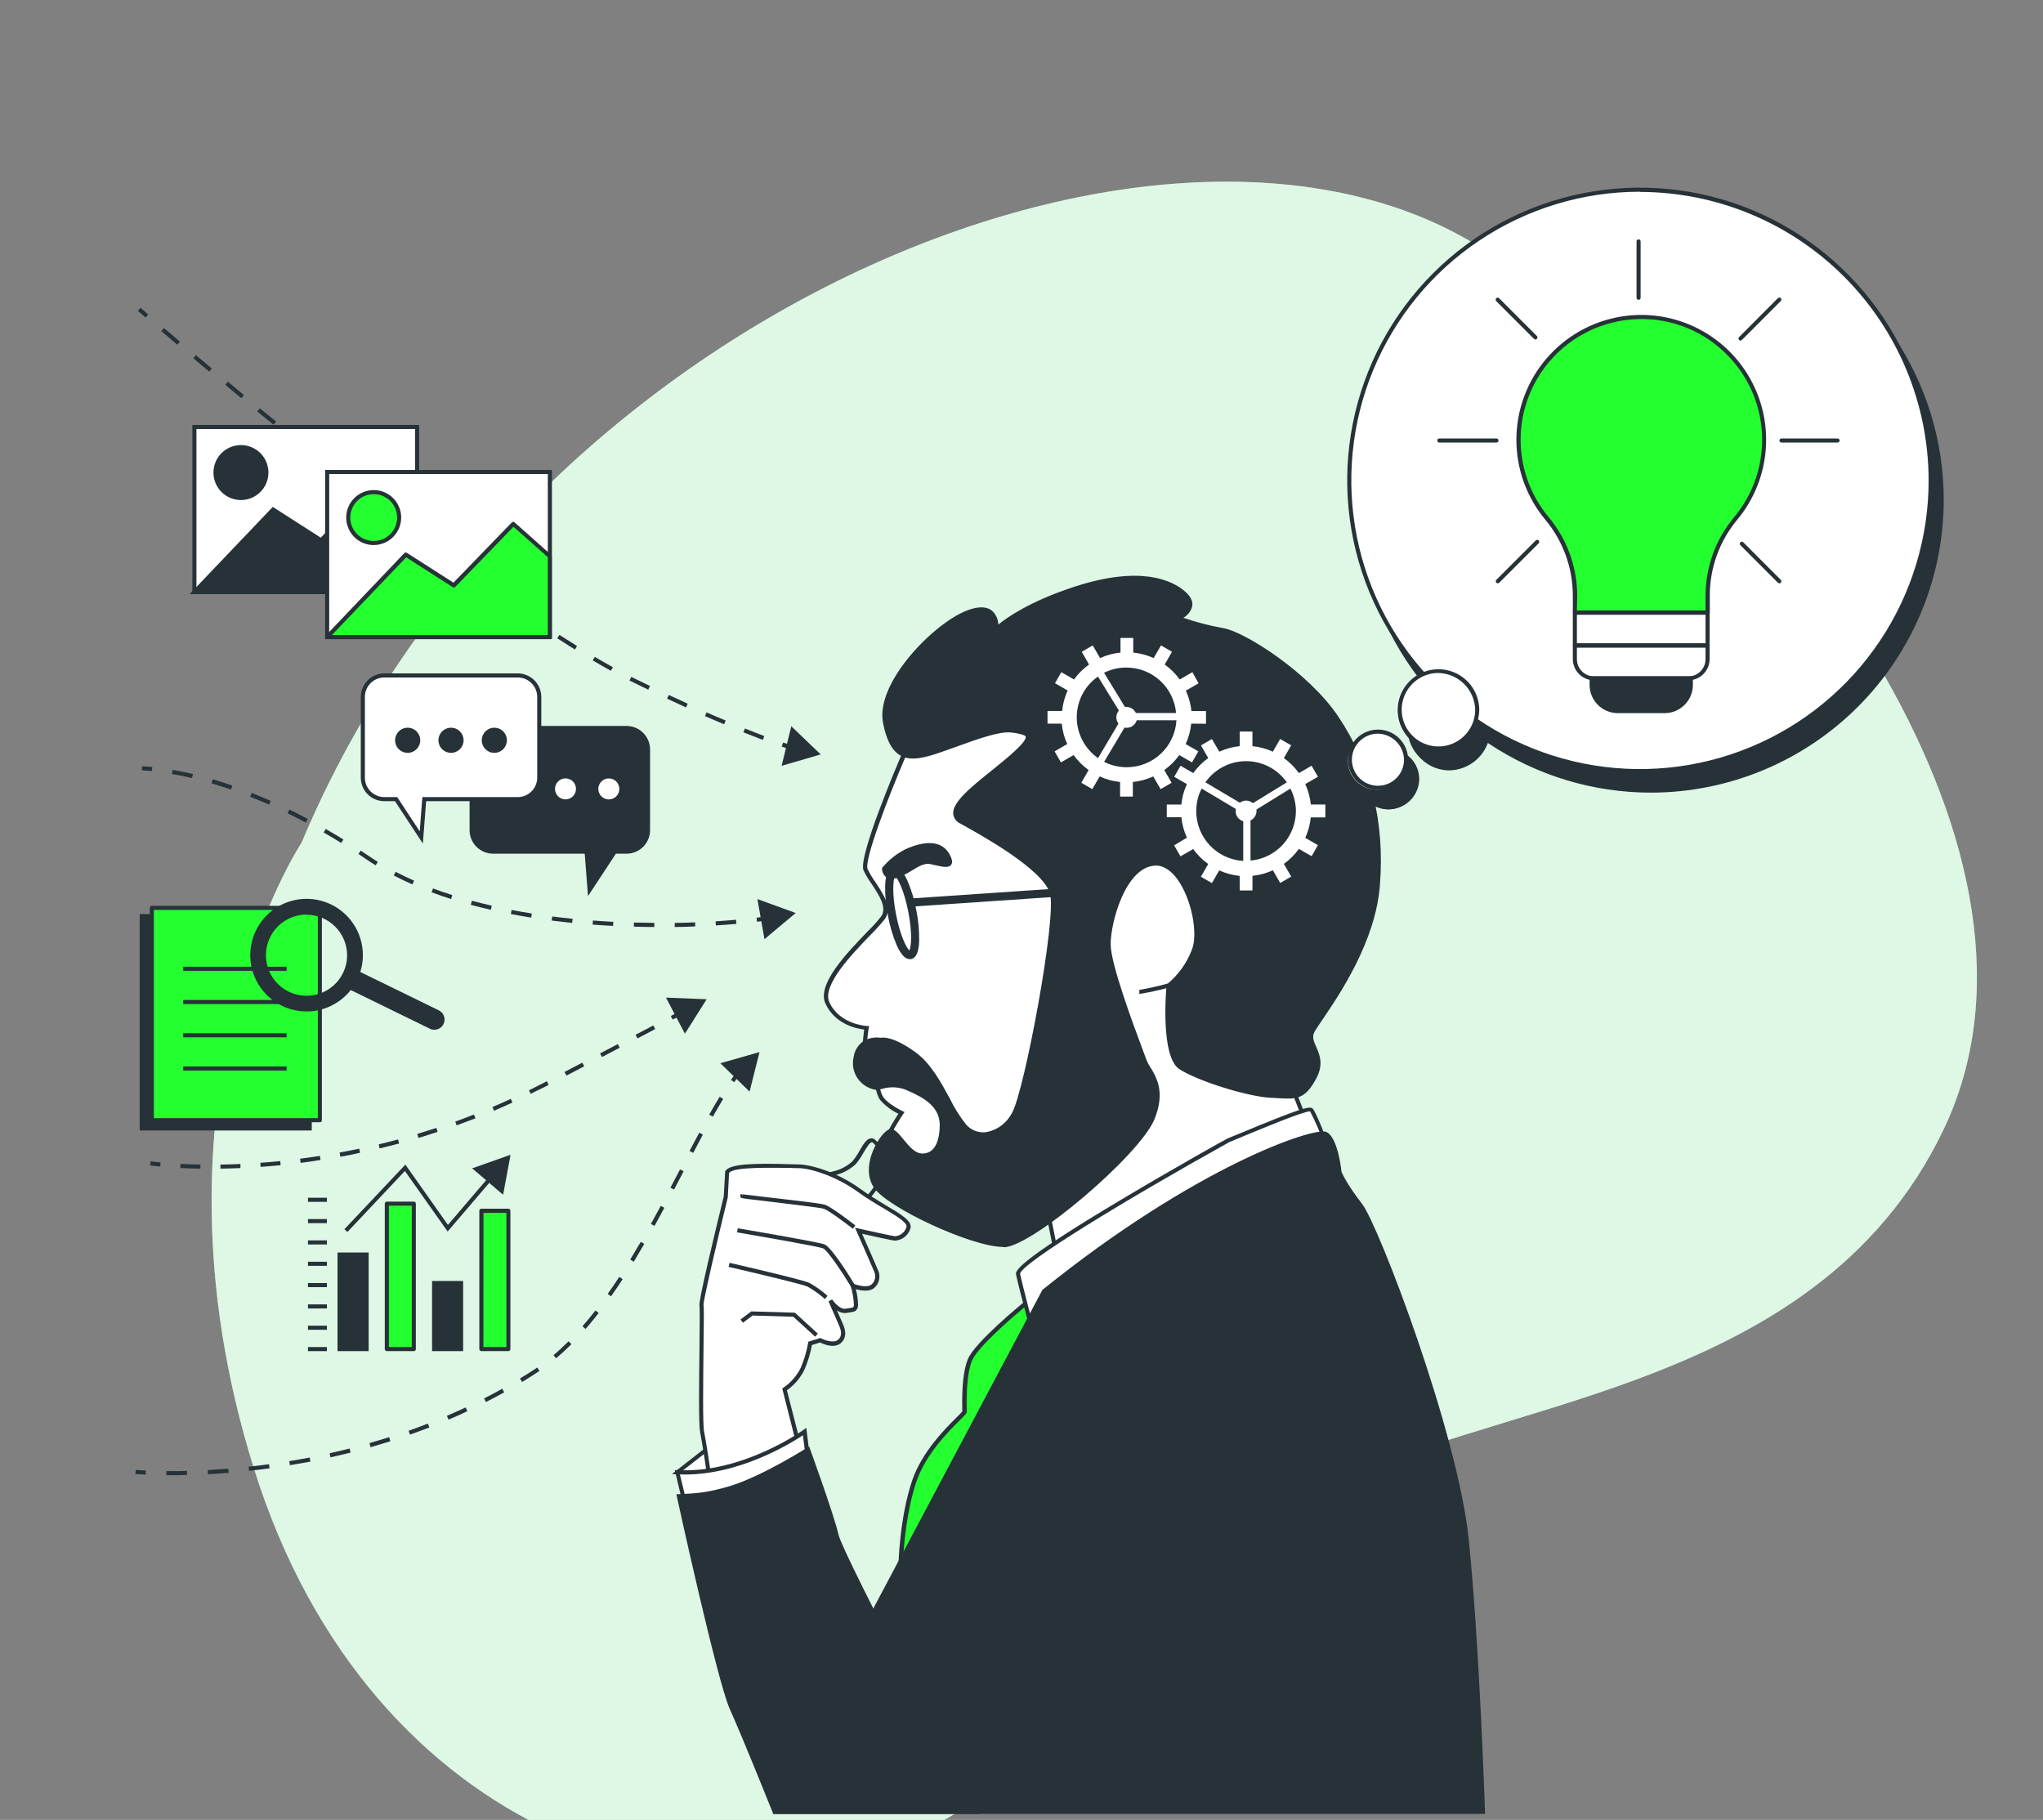 <svg width="357" height="318" viewBox="0 0 357 318" fill="none" xmlns="http://www.w3.org/2000/svg">
<rect x="0" y="0" width="357" height="318" fill="#808080" stroke="none"/>
<g clip-path="url(#clip0_1995_87732)">
<path d="M52.697 147.25C52.697 147.25 23.819 190.813 44.348 256.517C64.877 322.222 124.581 338.984 160.002 320.738C195.423 302.492 200.596 278.745 229.217 261.512C257.838 244.28 316.821 244.865 339.584 197.456C362.346 150.047 315.18 83.6 261.806 45.332C208.431 7.064 92.456 52.346 52.697 147.25Z" fill="#92E3A9"/>
<path opacity="0.7" d="M52.697 147.25C52.697 147.25 23.819 190.813 44.348 256.517C64.877 322.222 124.581 338.984 160.002 320.738C195.423 302.492 200.596 278.745 229.217 261.512C257.838 244.28 316.821 244.865 339.584 197.456C362.346 150.047 315.18 83.6 261.806 45.332C208.431 7.064 92.456 52.346 52.697 147.25Z" fill="white"/>
<path d="M26.55 134.723C25.422 134.616 24.816 134.616 24.809 134.616V133.902C24.809 133.902 25.458 133.902 26.621 134.017L26.55 134.723Z" fill="#263238"/>
<path d="M114.337 161.979C113.152 161.979 111.963 161.958 110.769 161.915V161.201C111.975 161.201 113.174 161.258 114.337 161.265V161.979ZM117.904 161.979V161.265C119.125 161.265 120.323 161.215 121.472 161.166V161.879C120.359 161.929 119.16 161.979 117.926 161.979H117.904ZM107.123 161.786C105.938 161.729 104.739 161.651 103.555 161.558L103.612 160.844C104.811 160.937 106.002 161.016 107.18 161.073L107.123 161.786ZM125.09 161.701L125.047 160.987C126.296 160.909 127.48 160.816 128.615 160.716L128.679 161.43C127.559 161.537 126.367 161.622 125.111 161.701H125.09ZM99.973 161.265C98.767 161.137 97.568 161.001 96.405 160.852L96.498 160.138C97.661 160.288 98.852 160.423 100.065 160.545L99.973 161.265ZM92.837 160.338C91.645 160.145 90.454 159.938 89.269 159.717L89.398 159.003C90.554 159.225 91.738 159.432 92.923 159.617L92.837 160.338ZM85.773 158.975C84.588 158.704 83.411 158.411 82.276 158.104L82.462 157.391C83.589 157.691 84.752 157.983 85.93 158.254L85.773 158.975ZM78.823 157.091C77.66 156.72 76.511 156.32 75.419 155.914L75.669 155.243C76.753 155.65 77.888 156.042 79.044 156.406L78.823 157.091ZM72.065 154.537C70.952 154.044 69.853 153.523 68.811 152.981L69.14 152.346C70.167 152.881 71.28 153.395 72.358 153.88L72.065 154.537ZM65.643 151.204C65.072 150.847 64.501 150.491 63.952 150.105L62.639 149.228L63.032 148.628L64.352 149.513C64.894 149.884 65.451 150.227 66.021 150.598L65.643 151.204ZM59.628 147.294C58.615 146.666 57.58 146.052 56.56 145.46L56.916 144.846C57.944 145.439 58.986 146.059 60.006 146.687L59.628 147.294ZM53.434 143.726C52.378 143.162 51.294 142.613 50.252 142.099L50.566 141.457C51.629 141.978 52.706 142.527 53.77 143.098L53.434 143.726ZM47.012 140.594C45.92 140.108 44.814 139.645 43.715 139.216L43.98 138.553C45.086 138.988 46.199 139.452 47.305 139.944L47.012 140.594ZM40.369 137.968C39.234 137.575 38.093 137.204 36.972 136.876L37.179 136.162C38.307 136.498 39.463 136.876 40.604 137.268L40.369 137.968ZM33.533 135.955C32.348 135.663 31.171 135.42 30.051 135.242L30.172 134.528C31.314 134.735 32.498 134.985 33.74 135.242L33.533 135.955Z" fill="#263238"/>
<path d="M132.282 161.066L132.203 160.352C132.817 160.281 133.402 160.203 133.958 160.124L134.058 160.838C133.495 160.916 132.902 160.995 132.282 161.066Z" fill="#263238"/>
<path d="M133.586 164.107L139.038 159.533L132.352 157.1L133.586 164.107Z" fill="#263238"/>
<path d="M25.433 55.48L24.084 54.317L24.555 53.782L25.896 54.945L25.433 55.48Z" fill="#263238"/>
<path d="M133.303 129.285C132.268 128.892 131.162 128.457 129.899 127.958L130.17 127.294C131.398 127.794 132.525 128.229 133.553 128.614L133.303 129.285ZM126.531 126.559C125.475 126.117 124.36 125.641 123.185 125.132L123.47 124.476C124.645 124.994 125.758 125.47 126.809 125.903L126.531 126.559ZM119.874 123.612L116.563 122.078L116.87 121.429C118.018 121.971 119.117 122.478 120.173 122.963L119.874 123.612ZM113.273 120.508L110.219 119.024L109.998 118.917L110.312 118.275L110.533 118.382L113.587 119.866L113.273 120.508ZM106.751 117.211C105.752 116.662 104.682 116.048 103.576 115.392L103.94 114.778C105.039 115.428 106.08 116.034 107.101 116.584L106.751 117.211ZM100.458 113.494C99.451 112.866 98.417 112.209 97.375 111.532L97.76 110.932C98.802 111.608 99.827 112.259 100.836 112.887L100.458 113.494ZM94.321 109.519C93.332 108.858 92.325 108.175 91.303 107.471L91.709 106.879C92.723 107.578 93.726 108.261 94.721 108.927L94.321 109.519ZM88.306 105.388C87.321 104.698 86.329 103.984 85.33 103.247L85.744 102.669L88.712 104.81L88.306 105.388ZM82.369 101.106L79.429 98.966L79.857 98.395L82.79 100.536L82.369 101.106ZM76.503 96.761C75.533 96.047 74.562 95.334 73.592 94.563L74.02 93.999C74.991 94.713 75.961 95.469 76.931 96.19L76.503 96.761ZM70.638 92.379L67.784 90.146L68.219 89.582C69.182 90.296 70.146 91.074 71.109 91.809L70.638 92.379ZM64.929 87.913L62.075 85.658L62.518 85.094L65.372 87.349L64.929 87.913ZM59.221 83.389L56.367 81.12L56.809 80.563L59.663 82.832L59.221 83.389ZM53.513 78.829L50.658 76.538L51.108 75.982L53.962 78.272L53.513 78.829ZM47.804 74.212L44.95 71.893L45.399 71.344L48.254 73.656L47.804 74.212ZM42.167 69.574L39.362 67.241L39.819 66.691L42.623 69.025L42.167 69.574ZM36.565 64.936L33.768 62.588L34.232 62.046L37.022 64.394L36.565 64.936ZM30.978 60.234C29.951 59.363 29.016 58.571 28.195 57.865L28.659 57.322L31.442 59.691L30.978 60.234Z" fill="#263238"/>
<path d="M138.315 131.01C137.801 130.853 137.23 130.668 136.609 130.461L136.838 129.747C137.451 129.954 138.015 130.132 138.529 130.297L138.315 131.01Z" fill="#263238"/>
<path d="M136.582 133.815L143.411 131.824L138.273 126.9L136.582 133.815Z" fill="#263238"/>
<path d="M25.453 257.668C24.29 257.61 23.662 257.553 23.662 257.553L23.726 256.84C23.726 256.84 24.347 256.897 25.489 256.947L25.453 257.668Z" fill="#263238"/>
<path d="M29.895 257.767H29.074V257.054H29.895C30.744 257.054 31.672 257.054 32.671 257.018V257.732C31.679 257.76 30.751 257.767 29.895 257.767ZM36.317 257.589V256.875C37.508 256.811 38.714 256.725 39.885 256.633L39.949 257.346C38.707 257.446 37.494 257.532 36.295 257.596L36.317 257.589ZM43.524 257.004L43.445 256.29C44.637 256.162 45.836 256.012 47.013 255.848L47.106 256.561C45.907 256.725 44.701 256.882 43.524 257.004ZM50.659 256.026L50.545 255.313C51.73 255.12 52.921 254.906 54.113 254.678L54.249 255.391C53.05 255.612 51.851 255.826 50.659 256.026ZM57.752 254.649L57.595 253.935C58.766 253.679 59.936 253.4 61.092 253.108L61.263 253.821C60.107 254.107 58.922 254.385 57.752 254.649ZM64.752 252.872L64.56 252.159C65.701 251.83 66.857 251.481 67.999 251.117L68.213 251.83C67.071 252.187 65.901 252.544 64.752 252.872ZM71.638 250.674L71.403 250.004C72.53 249.604 73.665 249.183 74.763 248.755L75.028 249.419C73.914 249.854 72.78 250.275 71.638 250.674ZM78.374 248.049L78.089 247.392C79.195 246.921 80.294 246.429 81.364 245.929L81.671 246.579C80.629 247.078 79.48 247.606 78.374 248.049ZM84.918 244.987L84.589 244.352C85.653 243.81 86.73 243.246 87.757 242.661L88.107 243.289C87.051 243.874 85.981 244.445 84.91 244.987H84.918ZM91.233 241.477L90.862 240.863C91.632 240.406 92.396 239.928 93.152 239.436C93.402 239.279 93.644 239.122 93.866 238.951L94.272 239.543L93.516 240.042C92.76 240.535 92.003 241.013 91.233 241.477ZM97.184 237.338L96.72 236.789C97.597 236.075 98.482 235.233 99.346 234.37L99.852 234.876C98.968 235.754 98.076 236.582 97.184 237.338ZM102.321 232.215L101.779 231.751C102.535 230.887 103.299 229.953 104.055 228.982L104.619 229.418C103.855 230.402 103.085 231.344 102.321 232.215ZM106.774 226.506L106.189 226.092C106.86 225.15 107.537 224.151 108.208 223.124L108.808 223.509C108.13 224.558 107.445 225.564 106.774 226.513V226.506ZM110.734 220.455L110.128 220.084C110.751 219.061 111.364 218.031 111.969 216.994L112.582 217.351C111.976 218.4 111.362 219.442 110.734 220.491V220.455ZM114.366 214.212L113.738 213.869C114.323 212.813 114.899 211.759 115.465 210.708L116.093 211.043C115.522 212.107 114.951 213.163 114.366 214.219V214.212ZM117.784 207.861L117.156 207.525L118.826 204.336L119.461 204.664L117.784 207.861ZM121.124 201.439L120.496 201.111C121.067 200.021 121.63 198.958 122.187 197.921L122.815 198.263C122.258 199.327 121.694 200.39 121.124 201.474V201.439ZM124.549 195.109L123.928 194.76C124.584 193.597 125.184 192.576 125.762 191.642L126.368 192.013C125.797 192.976 125.198 193.989 124.549 195.145V195.109Z" fill="#263238"/>
<path d="M128.308 189.095L127.73 188.688C128.087 188.174 128.444 187.696 128.801 187.261L129.357 187.703C129.015 188.117 128.665 188.581 128.308 189.095Z" fill="#263238"/>
<path d="M130.984 190.736L132.718 183.836L125.875 185.784L130.984 190.736Z" fill="#263238"/>
<path d="M27.995 203.836C26.832 203.729 26.211 203.636 26.211 203.636L26.318 202.923C26.318 202.923 26.932 203.008 28.066 203.123L27.995 203.836Z" fill="#263238"/>
<path d="M38.525 204.201V203.487C39.66 203.487 40.837 203.438 42.015 203.388V204.101C40.852 204.151 39.674 204.187 38.525 204.201ZM35.015 204.201C33.816 204.201 32.631 204.144 31.504 204.087L31.54 203.373C32.66 203.43 33.83 203.473 35.029 203.487L35.015 204.201ZM45.547 203.894L45.497 203.181C46.646 203.102 47.816 202.995 48.972 202.881L49.043 203.595C47.88 203.709 46.703 203.809 45.547 203.894ZM52.532 203.181L52.44 202.467C53.596 202.317 54.759 202.153 55.901 201.975L56.008 202.688C54.859 202.881 53.688 203.045 52.532 203.195V203.181ZM59.475 202.103L59.347 201.39C60.467 201.183 61.609 200.961 62.772 200.712L62.915 201.425C61.752 201.682 60.603 201.939 59.475 202.117V202.103ZM66.34 200.676L66.176 199.962C67.303 199.691 68.445 199.399 69.558 199.099L69.744 199.813C68.623 200.098 67.482 200.391 66.354 200.662L66.34 200.676ZM73.126 198.849L72.919 198.136C74.025 197.808 75.145 197.422 76.251 197.087L76.472 197.765C75.367 198.143 74.239 198.5 73.126 198.835V198.849ZM79.791 196.652L79.555 195.981C80.64 195.588 81.739 195.175 82.816 194.746L83.08 195.41C81.996 195.824 80.889 196.231 79.791 196.637V196.652ZM86.334 194.09L86.056 193.433C87.119 192.984 88.196 192.506 89.252 192.006L89.545 192.656C88.475 193.134 87.397 193.612 86.334 194.09ZM92.756 191.157L92.435 190.515C93.182 190.144 93.931 189.766 94.683 189.38L95.546 188.924L95.881 189.559L95.011 190.008C94.183 190.379 93.469 190.765 92.713 191.136L92.756 191.157ZM98.985 187.939L98.65 187.304L101.754 185.684L102.089 186.319L98.985 187.939ZM105.193 184.692L104.858 184.064L107.962 182.437L108.29 183.072L105.193 184.692ZM111.394 181.446L111.059 180.811L114.156 179.184L114.491 179.812L111.394 181.446Z" fill="#263238"/>
<path d="M118.796 176.692L117.219 177.525L117.552 178.156L119.129 177.323L118.796 176.692Z" fill="#263238"/>
<path d="M119.686 180.618L123.482 174.603L116.375 174.317L119.686 180.618Z" fill="#263238"/>
<path d="M64.053 219.213H59.336V235.732H64.053V219.213Z" fill="#263238"/>
<path d="M64.42 236.088H58.982V218.855H64.42V236.088ZM59.696 235.374H63.706V219.569H59.696V235.374Z" fill="#263238"/>
<path d="M72.318 210.314H67.602V235.731H72.318V210.314Z" fill="#24FF30"/>
<path d="M72.312 236.09H67.595C67.5 236.09 67.41 236.052 67.343 235.985C67.276 235.918 67.238 235.827 67.238 235.733V210.316C67.238 210.221 67.276 210.13 67.343 210.063C67.41 209.997 67.5 209.959 67.595 209.959H72.312C72.406 209.959 72.497 209.997 72.564 210.063C72.631 210.13 72.668 210.221 72.668 210.316V235.733C72.668 235.827 72.631 235.918 72.564 235.985C72.497 236.052 72.406 236.09 72.312 236.09ZM67.952 235.376H71.955V210.673H67.952V235.376Z" fill="#263238"/>
<path d="M80.568 224.188H75.852V235.733H80.568V224.188Z" fill="#263238"/>
<path d="M80.93 236.089H75.5V223.83H80.93V236.089ZM76.214 235.375H80.217V224.544H76.214V235.375Z" fill="#263238"/>
<path d="M88.826 211.557H84.109V235.732H88.826V211.557Z" fill="#24FF30"/>
<path d="M88.831 236.088H84.115C84.02 236.086 83.931 236.048 83.864 235.982C83.798 235.915 83.76 235.825 83.758 235.731V211.556C83.758 211.461 83.795 211.371 83.862 211.304C83.929 211.237 84.02 211.199 84.115 211.199H88.831C88.926 211.199 89.017 211.237 89.084 211.304C89.15 211.371 89.188 211.461 89.188 211.556V235.731C89.188 235.826 89.15 235.917 89.084 235.984C89.017 236.051 88.926 236.088 88.831 236.088ZM84.471 235.375H88.489V211.927H84.486L84.471 235.375Z" fill="#263238"/>
<path d="M57.125 209.288H53.815V210.002H57.125V209.288Z" fill="#263238"/>
<path d="M57.125 213.014H53.815V213.727H57.125V213.014Z" fill="#263238"/>
<path d="M57.125 216.737H53.815V217.451H57.125V216.737Z" fill="#263238"/>
<path d="M57.125 220.469H53.815V221.182H57.125V220.469Z" fill="#263238"/>
<path d="M57.125 224.193H53.815V224.907H57.125V224.193Z" fill="#263238"/>
<path d="M57.125 227.92H53.815V228.633H57.125V227.92Z" fill="#263238"/>
<path d="M57.125 231.644H53.815V232.357H57.125V231.644Z" fill="#263238"/>
<path d="M57.125 235.375H53.815V236.089H57.125V235.375Z" fill="#263238"/>
<path d="M60.705 215.274L60.184 214.782L70.837 203.493L78.272 214.032L85.622 205.434L86.164 205.898L78.222 215.188L70.751 204.613L60.705 215.274Z" fill="#263238"/>
<path d="M87.917 208.767L89.215 201.774L82.508 204.151L87.917 208.767Z" fill="#263238"/>
<path d="M54.129 160.081H24.773V197.179H54.129V160.081Z" fill="#263238"/>
<path d="M54.482 197.536H24.412V159.717H54.482V197.536ZM25.126 196.822H53.768V160.43H25.126V196.822Z" fill="#263238"/>
<path d="M55.891 158.632H26.535V195.73H55.891V158.632Z" fill="#24FF30"/>
<path d="M55.892 196.095H26.537C26.442 196.095 26.351 196.058 26.284 195.991C26.217 195.924 26.18 195.833 26.18 195.738V158.633C26.18 158.539 26.217 158.448 26.284 158.381C26.351 158.314 26.442 158.276 26.537 158.276H55.892C55.987 158.276 56.078 158.314 56.145 158.381C56.212 158.448 56.249 158.539 56.249 158.633V195.738C56.249 195.833 56.212 195.924 56.145 195.991C56.078 196.058 55.987 196.095 55.892 196.095ZM26.893 195.382H55.536V158.99H26.893V195.382Z" fill="#263238"/>
<path d="M50.083 168.922H32.016V169.635H50.083V168.922Z" fill="#263238"/>
<path d="M50.083 174.73H32.016V175.444H50.083V174.73Z" fill="#263238"/>
<path d="M50.083 180.538H32.016V181.252H50.083V180.538Z" fill="#263238"/>
<path d="M50.083 186.346H32.016V187.059H50.083V186.346Z" fill="#263238"/>
<path d="M53.574 157.42C51.698 157.419 49.864 157.973 48.304 159.015C46.743 160.056 45.527 161.536 44.808 163.269C44.089 165.002 43.9 166.909 44.265 168.749C44.63 170.589 45.533 172.279 46.859 173.606C48.185 174.933 49.875 175.837 51.715 176.204C53.554 176.57 55.461 176.383 57.195 175.665C58.928 174.948 60.409 173.732 61.452 172.172C62.494 170.613 63.05 168.779 63.05 166.903C63.05 164.389 62.052 161.978 60.275 160.2C58.498 158.422 56.088 157.422 53.574 157.42ZM53.574 174.353C52.101 174.353 50.661 173.916 49.436 173.097C48.211 172.279 47.256 171.115 46.692 169.754C46.128 168.393 45.98 166.895 46.268 165.45C46.555 164.005 47.265 162.677 48.307 161.636C49.349 160.594 50.676 159.884 52.121 159.597C53.566 159.309 55.064 159.457 56.425 160.021C57.786 160.584 58.95 161.539 59.768 162.764C60.587 163.989 61.024 165.43 61.024 166.903C61.024 167.881 60.831 168.85 60.457 169.754C60.083 170.658 59.534 171.479 58.842 172.171C58.15 172.863 57.329 173.411 56.425 173.786C55.521 174.16 54.553 174.353 53.574 174.353Z" fill="#263238"/>
<path d="M53.578 176.736C51.631 176.737 49.727 176.161 48.108 175.08C46.489 174 45.227 172.463 44.481 170.665C43.735 168.866 43.54 166.887 43.919 164.978C44.299 163.068 45.236 161.314 46.612 159.938C47.989 158.561 49.743 157.624 51.653 157.244C53.562 156.865 55.541 157.06 57.339 157.806C59.138 158.552 60.674 159.814 61.755 161.433C62.836 163.053 63.412 164.956 63.41 166.903C63.407 169.509 62.37 172.008 60.526 173.852C58.683 175.695 56.184 176.732 53.578 176.736ZM53.578 157.776C51.772 157.775 50.007 158.309 48.505 159.311C47.004 160.313 45.833 161.738 45.141 163.405C44.449 165.073 44.267 166.908 44.618 168.679C44.97 170.45 45.839 172.077 47.115 173.354C48.391 174.631 50.017 175.501 51.787 175.853C53.558 176.206 55.393 176.026 57.061 175.335C58.729 174.645 60.155 173.475 61.158 171.974C62.161 170.473 62.697 168.708 62.697 166.903C62.693 164.485 61.731 162.167 60.022 160.456C58.313 158.746 55.996 157.782 53.578 157.776ZM53.578 174.709C52.033 174.712 50.522 174.257 49.237 173.401C47.951 172.544 46.948 171.326 46.355 169.9C45.762 168.474 45.606 166.904 45.905 165.389C46.205 163.873 46.947 162.481 48.038 161.388C49.13 160.295 50.52 159.55 52.035 159.248C53.55 158.945 55.12 159.099 56.547 159.689C57.975 160.28 59.195 161.28 60.053 162.564C60.911 163.848 61.37 165.358 61.37 166.903C61.368 168.97 60.547 170.952 59.086 172.416C57.626 173.879 55.645 174.704 53.578 174.709ZM53.578 159.81C52.174 159.807 50.801 160.221 49.633 160.998C48.465 161.776 47.554 162.883 47.015 164.179C46.475 165.474 46.333 166.901 46.605 168.278C46.877 169.655 47.552 170.92 48.543 171.913C49.534 172.906 50.798 173.583 52.174 173.858C53.551 174.133 54.977 173.993 56.274 173.457C57.571 172.921 58.68 172.012 59.46 170.845C60.24 169.678 60.656 168.306 60.656 166.903C60.647 165.03 59.898 163.236 58.572 161.913C57.246 160.59 55.451 159.844 53.578 159.839V159.81Z" fill="#263238"/>
<path d="M75.9 179.933C75.631 179.933 75.365 179.872 75.122 179.754L60.651 172.683C60.227 172.475 59.902 172.106 59.748 171.659C59.595 171.211 59.626 170.721 59.834 170.296C60.042 169.871 60.411 169.546 60.858 169.393C61.306 169.24 61.796 169.271 62.221 169.479L76.678 176.543C77.042 176.719 77.335 177.014 77.51 177.379C77.684 177.744 77.73 178.157 77.638 178.551C77.547 178.945 77.325 179.296 77.007 179.547C76.69 179.798 76.297 179.934 75.893 179.933H75.9Z" fill="#263238"/>
<path d="M86.16 127.204H109.479C109.971 127.203 110.459 127.299 110.915 127.487C111.37 127.675 111.784 127.951 112.132 128.299C112.481 128.647 112.758 129.06 112.946 129.515C113.135 129.97 113.232 130.458 113.232 130.95V145.065C113.232 145.557 113.135 146.045 112.946 146.5C112.758 146.955 112.481 147.368 112.132 147.716C111.784 148.064 111.37 148.34 110.915 148.528C110.459 148.715 109.971 148.812 109.479 148.811H107.424L103.014 155.511L102.5 148.811H86.16C85.667 148.812 85.179 148.715 84.724 148.528C84.268 148.34 83.855 148.064 83.506 147.716C83.157 147.368 82.881 146.955 82.692 146.5C82.503 146.045 82.406 145.557 82.406 145.065V130.95C82.406 130.458 82.503 129.97 82.692 129.515C82.881 129.06 83.157 128.647 83.506 128.299C83.855 127.951 84.268 127.675 84.724 127.487C85.179 127.299 85.667 127.203 86.16 127.204Z" fill="#263238"/>
<path d="M102.748 156.582L102.177 149.168H86.158C85.07 149.166 84.028 148.733 83.258 147.964C82.49 147.195 82.057 146.152 82.055 145.065V130.951C82.057 129.862 82.49 128.818 83.261 128.049C84.032 127.28 85.076 126.848 86.165 126.848H109.484C110.573 126.848 111.617 127.28 112.388 128.049C113.158 128.818 113.592 129.862 113.594 130.951V145.065C113.592 146.154 113.158 147.197 112.388 147.967C111.617 148.736 110.573 149.168 109.484 149.168H107.622L102.748 156.582ZM86.165 127.561C85.265 127.561 84.402 127.918 83.766 128.554C83.129 129.189 82.77 130.051 82.768 130.951V145.065C82.77 145.964 83.129 146.827 83.766 147.462C84.402 148.097 85.265 148.454 86.165 148.454H102.841L103.297 154.441L107.236 148.454H109.484C110.384 148.454 111.246 148.097 111.883 147.462C112.52 146.827 112.879 145.964 112.881 145.065V130.951C112.879 130.051 112.52 129.189 111.883 128.554C111.246 127.918 110.384 127.561 109.484 127.561H86.165Z" fill="#263238"/>
<path d="M93.074 137.844C93.073 137.482 92.964 137.128 92.761 136.827C92.559 136.527 92.272 136.293 91.937 136.155C91.602 136.017 91.233 135.982 90.878 136.054C90.523 136.125 90.197 136.3 89.941 136.557C89.685 136.814 89.511 137.141 89.441 137.496C89.371 137.852 89.407 138.22 89.546 138.555C89.686 138.89 89.921 139.176 90.222 139.377C90.523 139.578 90.878 139.685 91.24 139.685C91.481 139.685 91.721 139.638 91.944 139.545C92.166 139.452 92.369 139.317 92.539 139.146C92.71 138.975 92.845 138.772 92.936 138.548C93.028 138.325 93.075 138.086 93.074 137.844Z" fill="white"/>
<path d="M98.814 139.678C99.827 139.678 100.648 138.857 100.648 137.845C100.648 136.832 99.827 136.011 98.814 136.011C97.802 136.011 96.981 136.832 96.981 137.845C96.981 138.857 97.802 139.678 98.814 139.678Z" fill="white"/>
<path d="M108.222 137.844C108.221 137.482 108.112 137.128 107.91 136.827C107.707 136.527 107.421 136.293 107.085 136.155C106.75 136.017 106.382 135.982 106.026 136.054C105.671 136.125 105.345 136.3 105.089 136.557C104.834 136.814 104.66 137.141 104.589 137.496C104.519 137.852 104.556 138.22 104.695 138.555C104.834 138.89 105.069 139.176 105.37 139.377C105.672 139.578 106.026 139.685 106.389 139.685C106.63 139.685 106.869 139.638 107.092 139.545C107.315 139.452 107.517 139.317 107.688 139.146C107.858 138.975 107.993 138.772 108.085 138.548C108.177 138.325 108.223 138.086 108.222 137.844Z" fill="white"/>
<path d="M90.479 118.022H67.16C66.164 118.022 65.21 118.418 64.506 119.122C63.802 119.826 63.406 120.78 63.406 121.776V135.89C63.406 136.383 63.503 136.87 63.692 137.325C63.881 137.78 64.157 138.194 64.506 138.542C64.855 138.889 65.268 139.165 65.724 139.353C66.179 139.541 66.667 139.637 67.16 139.636H69.215L73.624 146.337L74.138 139.636H90.479C90.971 139.637 91.459 139.541 91.915 139.353C92.37 139.165 92.784 138.889 93.132 138.542C93.481 138.194 93.757 137.78 93.946 137.325C94.135 136.87 94.232 136.383 94.232 135.89V121.776C94.232 120.78 93.837 119.826 93.133 119.122C92.429 118.418 91.474 118.022 90.479 118.022Z" fill="white"/>
<path d="M73.893 147.406L69.019 139.992H67.157C66.068 139.992 65.024 139.56 64.253 138.791C63.483 138.022 63.049 136.978 63.047 135.889V121.775C63.049 120.686 63.482 119.641 64.253 118.871C65.023 118.101 66.067 117.667 67.157 117.665H90.476C91.566 117.667 92.61 118.101 93.38 118.871C94.151 119.641 94.584 120.686 94.586 121.775V135.889C94.584 136.978 94.15 138.022 93.38 138.791C92.609 139.56 91.565 139.992 90.476 139.992H74.464L73.893 147.406ZM67.157 118.379C66.256 118.379 65.392 118.736 64.755 119.373C64.118 120.01 63.76 120.874 63.76 121.775V135.889C63.762 136.789 64.121 137.651 64.758 138.287C65.395 138.922 66.257 139.279 67.157 139.279H69.405L73.344 145.266L73.807 139.279H90.476C91.376 139.279 92.239 138.922 92.875 138.287C93.512 137.651 93.871 136.789 93.873 135.889V121.775C93.873 120.874 93.515 120.01 92.878 119.373C92.241 118.736 91.377 118.379 90.476 118.379H67.157Z" fill="#263238"/>
<path d="M73.074 129.359C73.074 128.997 72.966 128.642 72.765 128.34C72.563 128.039 72.277 127.804 71.942 127.665C71.607 127.526 71.238 127.49 70.882 127.561C70.527 127.631 70.2 127.806 69.943 128.063C69.687 128.319 69.512 128.646 69.442 129.001C69.371 129.357 69.407 129.726 69.546 130.061C69.685 130.396 69.92 130.683 70.221 130.884C70.523 131.086 70.877 131.193 71.24 131.193C71.726 131.191 72.191 130.997 72.535 130.654C72.878 130.31 73.072 129.845 73.074 129.359Z" fill="#263238"/>
<path d="M71.244 131.55C70.809 131.551 70.383 131.423 70.02 131.182C69.658 130.941 69.375 130.598 69.208 130.196C69.04 129.795 68.996 129.352 69.081 128.925C69.165 128.498 69.375 128.106 69.683 127.798C69.991 127.49 70.383 127.281 70.81 127.196C71.237 127.112 71.679 127.156 72.081 127.323C72.483 127.49 72.826 127.773 73.067 128.135C73.308 128.498 73.436 128.924 73.435 129.359C73.433 129.94 73.201 130.496 72.791 130.906C72.38 131.317 71.824 131.548 71.244 131.55ZM71.244 127.875C70.95 127.874 70.662 127.959 70.417 128.122C70.172 128.284 69.981 128.515 69.868 128.786C69.754 129.057 69.724 129.356 69.78 129.644C69.837 129.933 69.978 130.198 70.185 130.406C70.392 130.614 70.656 130.756 70.945 130.814C71.233 130.872 71.531 130.843 71.803 130.731C72.075 130.619 72.307 130.429 72.47 130.185C72.634 129.94 72.721 129.653 72.721 129.359C72.721 128.967 72.566 128.59 72.289 128.312C72.012 128.034 71.636 127.877 71.244 127.875Z" fill="#263238"/>
<path d="M80.633 129.359C80.633 128.997 80.525 128.642 80.323 128.34C80.122 128.039 79.836 127.804 79.501 127.665C79.165 127.526 78.797 127.49 78.441 127.561C78.085 127.631 77.758 127.806 77.502 128.063C77.246 128.319 77.071 128.646 77 129.001C76.929 129.357 76.966 129.726 77.104 130.061C77.243 130.396 77.478 130.683 77.78 130.884C78.081 131.086 78.436 131.193 78.799 131.193C79.284 131.191 79.75 130.997 80.093 130.654C80.437 130.31 80.631 129.845 80.633 129.359Z" fill="#263238"/>
<path d="M78.818 131.55C78.383 131.551 77.957 131.423 77.594 131.182C77.232 130.941 76.949 130.598 76.782 130.196C76.615 129.795 76.571 129.352 76.655 128.925C76.74 128.498 76.949 128.106 77.257 127.798C77.565 127.49 77.957 127.281 78.384 127.196C78.811 127.112 79.254 127.156 79.655 127.323C80.057 127.49 80.4 127.773 80.641 128.135C80.882 128.498 81.01 128.924 81.009 129.359C81.007 129.94 80.775 130.496 80.365 130.906C79.955 131.317 79.399 131.548 78.818 131.55ZM78.818 127.875C78.524 127.874 78.237 127.959 77.992 128.122C77.747 128.284 77.555 128.515 77.442 128.786C77.328 129.057 77.298 129.356 77.355 129.644C77.411 129.933 77.552 130.198 77.759 130.406C77.966 130.614 78.231 130.756 78.519 130.814C78.807 130.872 79.106 130.843 79.377 130.731C79.649 130.619 79.881 130.429 80.045 130.185C80.208 129.94 80.295 129.653 80.295 129.359C80.295 128.967 80.14 128.59 79.863 128.312C79.586 128.034 79.211 127.877 78.818 127.875Z" fill="#263238"/>
<path d="M88.222 129.359C88.222 128.997 88.115 128.642 87.913 128.34C87.712 128.039 87.425 127.804 87.09 127.665C86.755 127.526 86.386 127.49 86.031 127.561C85.675 127.631 85.348 127.806 85.092 128.063C84.835 128.319 84.661 128.646 84.59 129.001C84.519 129.357 84.555 129.726 84.694 130.061C84.833 130.396 85.068 130.683 85.37 130.884C85.671 131.086 86.026 131.193 86.388 131.193C86.874 131.191 87.34 130.997 87.683 130.654C88.027 130.31 88.221 129.845 88.222 129.359Z" fill="#263238"/>
<path d="M86.388 131.55C85.953 131.551 85.527 131.423 85.165 131.182C84.802 130.941 84.519 130.598 84.352 130.196C84.185 129.795 84.141 129.352 84.225 128.925C84.31 128.498 84.519 128.106 84.827 127.798C85.135 127.49 85.527 127.281 85.954 127.196C86.381 127.112 86.824 127.156 87.226 127.323C87.628 127.49 87.971 127.773 88.212 128.135C88.453 128.498 88.581 128.924 88.579 129.359C88.577 129.94 88.346 130.496 87.935 130.906C87.525 131.317 86.969 131.548 86.388 131.55ZM86.388 127.875C86.095 127.874 85.807 127.959 85.562 128.122C85.317 128.284 85.126 128.515 85.012 128.786C84.899 129.057 84.868 129.356 84.925 129.644C84.981 129.933 85.122 130.198 85.329 130.406C85.537 130.614 85.801 130.756 86.089 130.814C86.377 130.872 86.676 130.843 86.948 130.731C87.219 130.619 87.451 130.429 87.615 130.185C87.778 129.94 87.866 129.653 87.866 129.359C87.866 128.967 87.71 128.59 87.433 128.312C87.157 128.034 86.781 127.877 86.388 127.875Z" fill="#263238"/>
<path d="M72.884 74.61H33.967V103.467H72.884V74.61Z" fill="white"/>
<path d="M73.244 103.816H33.613V74.253H73.244V103.816ZM34.327 103.102H72.531V74.966H34.327V103.102Z" fill="#263238"/>
<path d="M72.884 89.331L66.505 83.665L56.109 94.404L47.717 89.031L33.967 103.459H72.884V89.331Z" fill="#263238"/>
<path d="M73.24 103.815H33.131L47.666 88.573L56.05 93.947L66.49 83.172L73.24 89.173V103.815ZM34.794 103.102H72.527V89.494L66.525 84.157L56.157 94.86L47.773 89.494L34.794 103.102Z" fill="#263238"/>
<path d="M46.545 82.573C46.545 83.453 46.284 84.313 45.796 85.044C45.307 85.775 44.612 86.345 43.799 86.681C42.987 87.017 42.092 87.105 41.23 86.933C40.367 86.761 39.575 86.337 38.954 85.714C38.332 85.092 37.91 84.299 37.739 83.436C37.568 82.573 37.657 81.679 37.995 80.867C38.332 80.055 38.903 79.361 39.635 78.874C40.367 78.386 41.227 78.126 42.107 78.128C43.285 78.13 44.414 78.599 45.246 79.433C46.078 80.266 46.545 81.396 46.545 82.573Z" fill="#263238"/>
<path d="M42.105 87.375C41.155 87.375 40.227 87.093 39.437 86.566C38.647 86.038 38.032 85.288 37.668 84.41C37.305 83.533 37.21 82.567 37.395 81.636C37.58 80.704 38.038 79.849 38.709 79.177C39.381 78.505 40.237 78.048 41.168 77.863C42.1 77.677 43.065 77.773 43.943 78.136C44.82 78.499 45.57 79.115 46.098 79.905C46.626 80.695 46.907 81.623 46.907 82.573C46.905 83.846 46.399 85.066 45.499 85.966C44.598 86.867 43.378 87.373 42.105 87.375ZM42.105 78.491C41.296 78.491 40.506 78.731 39.833 79.18C39.161 79.629 38.637 80.268 38.328 81.015C38.018 81.762 37.937 82.584 38.095 83.378C38.253 84.171 38.642 84.899 39.214 85.471C39.786 86.043 40.514 86.432 41.307 86.59C42.1 86.748 42.923 86.667 43.67 86.357C44.417 86.048 45.055 85.524 45.505 84.852C45.954 84.179 46.194 83.389 46.194 82.58C46.192 81.496 45.76 80.457 44.994 79.691C44.228 78.924 43.189 78.493 42.105 78.491Z" fill="#263238"/>
<path d="M96.082 82.474H57.164V111.33H96.082V82.474Z" fill="white"/>
<path d="M96.442 111.678H56.81V82.115H96.442V111.678ZM57.524 110.965H95.728V82.829H57.524V110.965Z" fill="#263238"/>
<path d="M96.082 97.194L89.71 91.528L79.306 102.267L70.921 96.901L57.164 111.322H96.082V97.194Z" fill="#24FF30"/>
<path d="M96.08 111.679H57.163C57.094 111.678 57.026 111.657 56.969 111.618C56.912 111.58 56.867 111.526 56.839 111.462C56.812 111.399 56.804 111.329 56.816 111.261C56.828 111.193 56.859 111.13 56.906 111.079L70.649 96.651C70.707 96.592 70.783 96.555 70.865 96.546C70.947 96.537 71.029 96.556 71.099 96.601L79.24 101.81L89.437 91.285C89.502 91.22 89.591 91.184 89.683 91.184C89.775 91.184 89.864 91.22 89.929 91.285L96.302 96.951C96.339 96.984 96.369 97.024 96.39 97.07C96.411 97.115 96.422 97.165 96.423 97.215V111.315C96.425 111.408 96.39 111.498 96.326 111.567C96.262 111.635 96.174 111.675 96.08 111.679ZM57.998 110.965H95.724V97.357L89.722 92.049L79.561 102.545C79.504 102.604 79.427 102.641 79.346 102.65C79.263 102.659 79.181 102.64 79.112 102.595L70.977 97.386L57.998 110.965Z" fill="#263238"/>
<path d="M65.301 94.883C67.756 94.883 69.746 92.893 69.746 90.438C69.746 87.983 67.756 85.992 65.301 85.992C62.846 85.992 60.855 87.983 60.855 90.438C60.855 92.893 62.846 94.883 65.301 94.883Z" fill="#24FF30"/>
<path d="M65.302 95.239C64.353 95.239 63.424 94.958 62.634 94.43C61.844 93.902 61.229 93.152 60.866 92.275C60.502 91.397 60.407 90.432 60.592 89.5C60.778 88.569 61.235 87.713 61.907 87.041C62.578 86.37 63.434 85.912 64.365 85.727C65.297 85.542 66.263 85.637 67.14 86C68.017 86.364 68.767 86.979 69.295 87.769C69.823 88.559 70.105 89.487 70.105 90.437C70.103 91.71 69.596 92.93 68.696 93.831C67.796 94.731 66.575 95.237 65.302 95.239ZM65.302 86.348C64.494 86.348 63.703 86.588 63.031 87.037C62.358 87.487 61.834 88.125 61.525 88.872C61.215 89.62 61.134 90.442 61.292 91.235C61.45 92.028 61.839 92.756 62.411 93.328C62.983 93.9 63.712 94.289 64.505 94.447C65.298 94.605 66.12 94.524 66.867 94.215C67.614 93.905 68.253 93.381 68.702 92.709C69.151 92.036 69.391 91.246 69.391 90.437C69.391 89.352 68.96 88.311 68.194 87.543C67.427 86.775 66.387 86.343 65.302 86.341V86.348Z" fill="#263238"/>
<path d="M150.315 211.215L141.039 205.849L145.37 204.729C146.7 204.467 147.934 203.848 148.938 202.938C149.425 202.355 149.851 201.724 150.208 201.054C150.843 199.962 151.4 199.02 152.106 198.913C152.244 198.888 152.385 198.895 152.52 198.932C152.654 198.969 152.779 199.036 152.884 199.127C153.73 199.862 154.341 200.83 154.64 201.91C154.939 202.99 154.914 204.134 154.568 205.2C153.769 207.947 150.587 210.908 150.451 211.058L150.315 211.215ZM142.937 206.099L150.215 210.33C150.929 209.617 153.305 207.169 153.947 204.978C154.256 204.05 154.286 203.051 154.032 202.106C153.778 201.161 153.253 200.311 152.52 199.662C152.406 199.577 152.342 199.584 152.313 199.591C151.928 199.662 151.357 200.64 150.886 201.418C150.501 202.131 150.045 202.803 149.523 203.423C148.412 204.454 147.032 205.149 145.542 205.428L142.937 206.099Z" fill="#263238"/>
<path d="M123.921 257.868L118.348 257.254L124.955 252.103L123.921 257.868Z" fill="white"/>
<path d="M124.212 258.259L117.434 257.546L125.468 251.273L124.212 258.259ZM119.26 256.996L123.627 257.474L124.434 252.957L119.26 256.996Z" fill="#263238"/>
<path d="M127.015 204.829L126.787 209.182C126.787 209.182 122.32 227.385 122.549 228.056C122.777 228.726 122.213 247.928 122.656 250.176C123.098 252.424 123.89 257.882 123.89 257.882C123.89 257.882 130.027 257.661 132.817 256.205C135.121 254.853 137.29 253.283 139.296 251.517L137.062 242.812C138.396 241.914 139.473 240.684 140.188 239.244C140.815 237.815 141.265 236.315 141.529 234.777L143.313 234.221C143.313 234.221 145.661 235.448 146.774 234.328C147.887 233.207 147.002 231.652 146.667 230.867C146.331 230.082 145.104 227.299 145.104 227.299C145.104 227.299 146.446 229.311 147.78 229.09C149.114 228.869 149.457 228.976 149.571 228.084C149.513 226.948 149.324 225.823 149.007 224.73C149.007 224.73 151.576 225.736 152.575 224.73C152.899 224.421 153.125 224.024 153.224 223.587C153.323 223.15 153.291 222.694 153.132 222.276C153.025 221.94 150.006 215.14 150.006 215.14C150.006 215.14 155.929 216.474 156.371 216.474C156.912 216.442 157.428 216.242 157.849 215.901C158.27 215.561 158.574 215.098 158.719 214.576C159.161 213.014 154.252 211.116 150.156 208.104C146.06 205.093 141.444 203.859 139.546 203.859C137.647 203.859 127.936 203.152 127.015 204.829Z" fill="white"/>
<path d="M123.61 258.237L123.567 257.916C123.567 257.866 122.782 252.429 122.339 250.231C122.075 248.883 122.154 241.94 122.225 235.817C122.268 232.249 122.311 228.518 122.225 228.147C122.004 227.497 124.787 215.93 126.464 209.094L126.721 204.663C127.434 203.336 131.766 203.236 138.059 203.429C138.716 203.429 139.229 203.464 139.536 203.464C141.434 203.464 146.051 204.635 150.354 207.746C151.817 208.816 153.387 209.751 154.771 210.6C157.489 212.206 159.452 213.369 159.088 214.639C158.916 215.23 158.565 215.754 158.083 216.137C157.601 216.52 157.013 216.745 156.398 216.779C156.005 216.779 152.352 215.966 150.646 215.581C151.431 217.35 153.401 221.824 153.501 222.11C153.685 222.596 153.722 223.126 153.608 223.633C153.494 224.141 153.233 224.604 152.858 224.964C152.024 225.799 150.432 225.513 149.54 225.257C149.801 226.186 149.935 227.146 149.94 228.111C149.812 229.138 149.312 229.21 148.406 229.338L147.864 229.424C147.283 229.484 146.702 229.315 146.244 228.953C146.551 229.666 146.865 230.38 147.014 230.715L147.129 230.972C147.514 231.814 148.227 233.391 147.05 234.576C145.873 235.76 143.86 234.854 143.304 234.576L141.877 235.025C141.607 236.519 141.162 237.975 140.55 239.364C139.851 240.791 138.803 242.018 137.503 242.932L139.729 251.608L139.565 251.758C137.538 253.544 135.345 255.131 133.014 256.496C130.16 257.966 124.188 258.202 123.931 258.209L123.61 258.237ZM127.399 204.942L127.177 209.223C125.429 216.358 122.896 227.205 122.932 228.011C123.017 228.268 123.003 230.366 122.932 235.86C122.868 241.647 122.782 248.847 123.032 250.131C123.417 252.029 124.045 256.325 124.223 257.531C125.508 257.46 130.353 257.124 132.679 255.911C134.897 254.612 136.987 253.107 138.923 251.416L136.689 242.61L136.903 242.468C138.179 241.605 139.211 240.427 139.9 239.05C140.509 237.648 140.949 236.18 141.213 234.676V234.454L143.354 233.791L143.482 233.855C144.075 234.162 145.766 234.797 146.529 234.033C147.293 233.27 146.915 232.228 146.465 231.229L146.344 230.965C146.008 230.18 144.781 227.397 144.781 227.397L145.402 227.055C145.744 227.554 146.829 228.832 147.728 228.682L148.292 228.596C149.162 228.475 149.162 228.475 149.219 227.99C149.17 226.901 148.985 225.822 148.67 224.779L148.484 224.065L149.148 224.322C149.797 224.579 151.653 225.085 152.338 224.4C152.617 224.139 152.811 223.8 152.895 223.427C152.979 223.055 152.949 222.665 152.809 222.31C152.723 222.053 150.896 217.914 149.697 215.174L149.405 214.525L150.118 214.682C152.366 215.188 156.055 216.002 156.412 216.016C156.873 215.979 157.311 215.802 157.669 215.509C158.026 215.216 158.285 214.82 158.41 214.375C158.617 213.661 156.576 212.42 154.414 211.142C152.987 210.307 151.431 209.373 149.94 208.288C146.001 205.434 141.491 204.114 139.543 204.114C139.229 204.114 138.709 204.114 138.045 204.071C135.583 204.078 128.248 203.8 127.399 204.942Z" fill="#263238"/>
<path d="M149.045 214.711C147.91 213.826 144.763 211.457 143.914 211.201C143.2 210.986 136.778 210.251 132.904 209.773C131.034 209.559 130.142 209.459 129.721 209.36C129.343 209.274 129.35 209.181 129.357 209.017V208.682H129.7V208.996L129.771 208.689C129.914 208.689 131.327 208.881 132.961 209.067C138.206 209.666 143.379 210.266 144.1 210.494C145.241 210.837 149.037 213.791 149.466 214.126L149.045 214.711Z" fill="#263238"/>
<path d="M148.738 224.885C147.246 222.423 144.592 218.406 143.786 218.113C142.837 217.771 133.546 216.151 128.801 215.338L128.915 214.624C129.486 214.717 142.808 216.979 144.057 217.428C145.305 217.878 148.709 223.408 149.373 224.507L148.738 224.885Z" fill="#263238"/>
<path d="M144.139 226.986C143.21 226.149 142.19 225.419 141.099 224.809C140.157 224.374 131.673 222.369 127.32 221.37L127.484 220.656C127.998 220.778 140.15 223.575 141.399 224.146C142.552 224.785 143.63 225.554 144.61 226.436L144.139 226.986Z" fill="#263238"/>
<path d="M142.435 233.562L138.625 230.08L131.511 229.866L129.827 231.129L129.398 230.558L131.282 229.146L138.91 229.374L142.913 233.034L142.435 233.562Z" fill="#263238"/>
<path d="M118.348 257.254L119.639 262.577C119.639 262.577 122.7 263.383 128.823 260.964C133.147 259.11 137.253 256.784 141.067 254.029L140.582 250.161C140.582 250.161 129.95 257.903 118.348 257.254Z" fill="white"/>
<path d="M121.111 263.063C120.586 263.078 120.061 263.03 119.548 262.92L119.341 262.863L117.914 256.876H118.399C129.738 257.504 140.298 249.926 140.405 249.848L140.891 249.498L141.476 254.172L141.305 254.293C141.248 254.336 135.075 258.86 128.981 261.265C126.494 262.352 123.824 262.962 121.111 263.063ZM119.933 262.264C120.697 262.385 123.644 262.628 128.689 260.63C132.923 258.82 136.948 256.554 140.691 253.872L140.306 250.79C138.101 252.26 128.803 257.982 118.806 257.633L119.933 262.264Z" fill="#263238"/>
<path d="M141.39 252.744C141.39 252.744 133.334 257.903 127.533 259.673C123.647 260.789 122.227 260.932 118.188 261.101C118.188 261.101 125.28 293.654 127.535 298.649C129.79 303.644 135.125 316.955 135.125 316.955H171.214C171.214 316.955 147.349 271.761 146.542 268.214C145.736 264.668 141.39 252.744 141.39 252.744Z" fill="#263238"/>
<path d="M157.899 132.01C157.899 132.01 150.278 149.728 151.227 151.99C152.176 154.252 155.994 157.898 154.281 160.374C152.569 162.85 142.657 171.042 144.562 175.237C146.468 179.433 151.42 179.619 151.42 179.619C151.42 179.619 150.471 185.142 151.798 186.476L153.132 187.81C153.132 187.81 153.132 190.665 154.088 191.999C155.045 193.333 157.514 194.475 157.514 194.475C157.514 194.475 152.754 201.525 153.703 203.808C154.652 206.092 165.52 209.717 170.115 210.858C174.71 212 182.874 210.48 182.874 210.48L185.164 221.897L228.406 196.559L221.741 179.604C221.741 179.604 233.158 169.315 233.743 153.881C234.328 138.446 229.548 123.975 220.978 118.83C212.408 113.686 200.784 114.642 200.784 114.642C198.633 112.429 195.884 110.891 192.874 110.214C189.863 109.537 186.72 109.752 183.83 110.831C173.326 114.456 157.899 132.01 157.899 132.01Z" fill="white"/>
<path d="M184.885 222.461L182.573 210.887C180.939 211.165 174.117 212.229 170 211.201C166.111 210.223 154.466 206.549 153.374 203.944C152.468 201.768 155.971 196.166 156.992 194.611C155.773 194.033 154.685 193.212 153.795 192.199C152.91 190.957 152.796 188.574 152.782 187.918L151.547 186.683C150.291 185.427 150.834 181.26 151.005 179.897C149.749 179.754 145.91 179.019 144.233 175.337C142.713 171.984 147.994 166.511 151.483 162.886C152.372 162.02 153.206 161.101 153.98 160.131C155.058 158.576 153.588 156.378 152.289 154.423C151.757 153.685 151.291 152.902 150.898 152.082C149.92 149.721 156.785 133.623 157.57 131.796L157.627 131.703C158.262 130.99 173.239 114.064 183.686 110.453C186.618 109.38 189.796 109.166 192.846 109.836C195.896 110.506 198.691 112.032 200.904 114.235C202.395 114.142 213.142 113.686 221.141 118.517C229.475 123.511 234.698 137.733 234.078 153.888C233.542 168.216 223.617 178.27 222.14 179.69L228.826 196.701L228.562 196.858L184.885 222.461ZM183.136 210.059L185.391 221.341L227.941 196.409L221.298 179.512L221.476 179.341C221.59 179.241 232.8 168.972 233.364 153.881C233.949 137.975 228.89 124.018 220.77 119.145C212.4 114.15 200.904 114.992 200.79 114.999H200.612L200.512 114.885C198.396 112.744 195.709 111.256 192.771 110.6C189.833 109.943 186.769 110.145 183.943 111.181C173.953 114.642 159.075 131.225 158.255 132.181C155.329 138.982 150.955 150.299 151.611 151.854C151.988 152.632 152.429 153.377 152.931 154.08C154.359 156.221 155.971 158.626 154.623 160.581C153.822 161.583 152.961 162.536 152.047 163.435C148.893 166.703 143.612 172.176 144.911 175.095C146.709 179.041 151.412 179.262 151.461 179.269H151.868L151.797 179.669C151.547 181.153 151.083 185.227 152.082 186.212L153.509 187.639V187.789C153.509 187.789 153.509 190.543 154.401 191.771C155.293 192.998 157.662 194.118 157.684 194.133L158.069 194.304L157.834 194.654C156.535 196.573 153.338 201.925 154.059 203.652C154.901 205.678 165.162 209.232 170.2 210.495C174.645 211.601 182.73 210.124 182.808 210.109L183.136 210.059Z" fill="#263238"/>
<path d="M154.473 151.796C154.473 151.796 154.473 153.887 156.949 152.938C159.425 151.988 160.759 150.269 162.657 150.647C164.555 151.025 167.038 151.981 165.511 149.32C163.984 146.658 160.367 147.793 158.269 148.742C156.817 149.504 155.528 150.541 154.473 151.796Z" fill="#263238"/>
<path d="M155.813 153.544C155.468 153.555 155.129 153.458 154.842 153.266C154.622 153.09 154.443 152.866 154.319 152.612C154.196 152.357 154.131 152.079 154.129 151.796V151.668L154.215 151.568C155.306 150.268 156.645 149.198 158.153 148.421C161.878 146.723 164.575 146.994 165.846 149.134C166.395 150.098 166.509 150.704 166.202 151.111C165.753 151.718 164.675 151.461 163.419 151.175L162.606 150.99C161.55 150.783 160.658 151.318 159.531 151.996C158.757 152.492 157.94 152.917 157.09 153.266C156.685 153.435 156.252 153.53 155.813 153.544ZM154.85 151.91C154.86 152.06 154.902 152.206 154.972 152.339C155.042 152.471 155.139 152.588 155.256 152.681C155.506 152.789 155.778 152.838 156.05 152.825C156.323 152.811 156.588 152.735 156.826 152.602C157.639 152.272 158.42 151.868 159.16 151.396C160.365 150.683 161.414 150.034 162.727 150.298L163.562 150.483C164.219 150.64 165.439 150.926 165.61 150.69C165.61 150.69 165.76 150.469 165.203 149.491C163.819 147.072 160.365 148.193 158.425 149.07C157.062 149.779 155.849 150.744 154.85 151.91Z" fill="#263238"/>
<path d="M158.959 167.587C158.189 167.587 157.461 166.824 156.74 165.268C156.024 163.591 155.498 161.839 155.17 160.045C154.802 158.262 154.637 156.442 154.678 154.622C154.771 152.738 155.235 151.767 156.105 151.575C156.976 151.382 157.775 152.153 158.56 153.865C159.282 155.553 159.809 157.317 160.13 159.124C160.496 160.91 160.659 162.732 160.615 164.554C160.529 166.431 160.066 167.409 159.188 167.601L158.959 167.587ZM156.391 153.052C156.077 153.658 155.841 156.013 156.576 159.774C157.311 163.534 158.396 165.632 158.91 166.082C159.224 165.475 159.452 163.12 158.724 159.36C157.996 155.592 156.904 153.501 156.391 153.052Z" fill="#263238"/>
<path d="M195.57 154.518L159.184 156.992L159.28 158.416L195.666 155.942L195.57 154.518Z" fill="#263238"/>
<path d="M153.899 181.702C153.409 181.595 152.903 181.59 152.412 181.688C151.92 181.785 151.454 181.983 151.043 182.269C150.632 182.555 150.284 182.923 150.022 183.35C149.759 183.777 149.587 184.253 149.517 184.749C149.38 185.339 149.365 185.951 149.476 186.546C149.586 187.142 149.818 187.708 150.158 188.209C150.498 188.711 150.938 189.136 151.45 189.459C151.963 189.782 152.536 189.996 153.135 190.086C154.091 190.086 155.804 188.945 158.844 190.279C161.883 191.613 164.552 193.326 164.552 196.565C164.552 199.805 163.41 202.088 160.934 201.896C158.458 201.703 156.746 197.136 155.411 197.707C154.077 198.278 150.645 203.615 152.935 207.233C155.226 210.851 170.46 217.708 175.413 217.523C180.365 217.337 198.846 201.325 201.322 195.402C203.798 189.48 200.558 187.018 199.988 185.305C199.417 183.593 193.701 169.108 193.701 164.919C193.701 160.73 196.37 151.204 201.7 150.819C207.03 150.434 210.263 161.872 208.565 166.061C207.655 168.436 206.146 170.536 204.183 172.155C204.183 172.155 203.034 184.349 206.274 186.426C209.514 188.502 218.083 191.185 222.087 191.378C226.09 191.571 227.61 192.141 229.707 188.138C231.805 184.135 228.18 182.43 229.329 180.139C230.478 177.849 239.804 166.582 240.746 154.608C241.688 142.635 238.648 132.894 233.504 125.274C228.359 117.653 217.313 110.603 213.688 110.032C211.033 109.545 208.423 108.843 205.882 107.934C205.882 107.934 209.878 106.221 206.831 103.553C203.784 100.884 197.69 99.55 187.779 102.789C177.867 106.029 174.114 109.889 174.114 109.889C174.114 109.889 174.685 104.744 168.969 107.035C163.253 109.325 153.349 119.608 154.698 126.301C156.046 132.994 159.079 132.78 163.261 131.446C167.442 130.112 173.928 127.257 176.818 127.635C179.708 128.014 181.578 128.206 176.44 132.588C171.302 136.969 164.245 141.543 168.056 143.641C171.866 145.739 182.534 151.64 183.868 156.021C185.203 160.402 179.294 191.078 177.196 194.696C175.099 198.314 171.103 199.455 168.634 196.787C166.165 194.118 164.06 187.268 159.871 184.214C155.683 181.16 153.899 181.702 153.899 181.702Z" fill="#263238"/>
<path d="M175.221 217.879C169.847 217.879 154.898 210.994 152.644 207.419C151.473 205.563 151.773 203.43 152.223 201.967C152.936 199.741 154.363 197.764 155.284 197.379C156.204 196.993 156.946 197.971 157.867 199.084C158.787 200.197 159.815 201.453 160.978 201.546C161.324 201.584 161.673 201.549 162.004 201.442C162.335 201.335 162.64 201.159 162.897 200.925C163.747 200.14 164.21 198.592 164.21 196.565C164.21 193.44 161.57 191.856 158.709 190.607C157.269 189.919 155.623 189.799 154.099 190.272C153.786 190.367 153.463 190.425 153.136 190.443C151.927 190.281 150.827 189.657 150.068 188.702C149.621 188.145 149.308 187.494 149.152 186.798C148.996 186.101 149.002 185.378 149.168 184.685C149.248 184.134 149.438 183.606 149.729 183.133C150.02 182.659 150.405 182.25 150.86 181.93C151.766 181.381 152.838 181.171 153.885 181.338C154.349 181.238 156.197 181.117 160.015 183.892C162.641 185.798 164.432 189.116 166.016 192.034C166.787 193.625 167.732 195.126 168.834 196.508C169.258 196.993 169.793 197.367 170.393 197.598C170.994 197.829 171.642 197.911 172.281 197.835C173.246 197.665 174.16 197.273 174.949 196.691C175.739 196.11 176.384 195.353 176.833 194.482C178.974 190.828 184.718 160.231 183.469 156.092C182.164 151.811 171.339 145.867 167.828 143.912C167.493 143.765 167.201 143.536 166.98 143.245C166.759 142.954 166.616 142.611 166.565 142.249C166.38 140.194 169.598 137.597 173.33 134.6C174.272 133.836 175.249 133.051 176.148 132.281C178.888 129.947 179.338 129.034 179.231 128.713C179.124 128.392 177.896 128.149 176.819 127.999H176.712C174.7 127.728 170.64 129.198 167.065 130.497C165.723 130.982 164.46 131.439 163.347 131.795C160.857 132.58 158.873 132.916 157.289 131.981C155.862 131.139 154.906 129.355 154.313 126.379C152.886 119.365 163.047 109.04 168.82 106.735C170.804 105.943 172.302 105.922 173.294 106.671C173.647 106.979 173.932 107.356 174.131 107.78C174.33 108.204 174.439 108.665 174.45 109.133C175.877 107.962 179.902 105.087 187.701 102.539C199.382 98.715 204.869 101.419 207.095 103.367C208.059 104.209 208.473 105.065 208.337 105.922C208.23 106.348 208.036 106.747 207.769 107.096C207.501 107.444 207.165 107.734 206.781 107.948C209.063 108.729 211.401 109.334 213.774 109.761C217.385 110.331 228.588 117.389 233.825 125.159C239.534 133.644 242.01 143.591 241.125 154.722C240.354 164.512 234.097 173.739 231.085 178.17C230.407 179.169 229.872 179.961 229.658 180.382C229.244 181.209 229.58 181.966 229.994 182.922C230.586 184.271 231.321 185.948 230.036 188.388C228.053 192.184 226.469 192.077 223.25 191.884L222.087 191.82C218.013 191.627 209.343 188.909 206.096 186.825C202.714 184.635 203.792 172.711 203.842 172.204V172.04L203.97 171.947C205.884 170.367 207.358 168.32 208.251 166.004C209.429 163.149 208.187 157.013 205.754 153.652C204.912 152.489 203.528 151.126 201.751 151.254C196.692 151.618 194.08 161.051 194.08 164.997C194.08 168.401 197.983 178.883 199.653 183.357C199.995 184.299 200.252 184.97 200.366 185.27C200.533 185.689 200.746 186.089 201.002 186.461C202.072 188.202 203.692 190.835 201.715 195.616C199.082 201.889 180.458 217.737 175.492 217.937L175.221 217.879ZM155.662 198.014C155.629 198.007 155.595 198.007 155.562 198.014C154.92 198.292 153.564 200.04 152.908 202.153C152.611 202.94 152.488 203.783 152.547 204.623C152.606 205.463 152.846 206.28 153.25 207.019C155.391 210.423 170.497 217.359 175.413 217.144C180.094 216.959 198.511 201.218 201.009 195.26C202.871 190.821 201.43 188.474 200.374 186.754C200.084 186.336 199.844 185.886 199.66 185.412C199.56 185.12 199.31 184.456 198.946 183.529C197.262 179.019 193.331 168.451 193.331 164.919C193.331 160.217 196.271 150.847 201.665 150.462C203.328 150.341 204.933 151.276 206.296 153.159C208.851 156.684 210.128 163.149 208.879 166.196C207.958 168.579 206.454 170.694 204.505 172.347C204.205 175.794 203.984 184.549 206.453 186.147C209.629 188.195 218.106 190.85 222.087 191.042L223.265 191.107C226.426 191.306 227.61 191.378 229.38 187.995C230.5 185.855 229.894 184.478 229.316 183.143C228.859 182.109 228.431 181.124 228.995 179.996C229.446 179.208 229.939 178.443 230.472 177.706C233.44 173.318 239.627 164.205 240.39 154.601C241.261 143.633 238.842 133.836 233.212 125.495C228.06 117.867 217.142 110.959 213.639 110.403C210.969 109.9 208.345 109.184 205.79 108.262L204.94 107.955L205.768 107.599C205.768 107.599 207.452 106.885 207.638 105.715C207.73 105.122 207.388 104.48 206.624 103.817C204.484 101.961 199.268 99.414 187.922 103.103C178.21 106.278 174.364 110.025 174.364 110.06L173.651 110.774L173.758 109.768C173.758 109.768 173.943 107.927 172.88 107.12C172.109 106.528 170.839 106.585 169.105 107.277C163.668 109.454 153.721 119.551 155.034 126.115C155.576 128.841 156.461 130.518 157.674 131.246C159.03 132.045 160.842 131.724 163.147 130.989C164.253 130.639 165.509 130.183 166.843 129.705C170.675 128.313 174.643 126.85 176.833 127.164H176.933C178.474 127.371 179.687 127.535 179.937 128.385C180.187 129.234 179.224 130.525 176.633 132.73C175.72 133.508 174.743 134.3 173.779 135.064C170.511 137.697 167.136 140.415 167.279 142.092C167.323 142.337 167.429 142.567 167.586 142.761C167.743 142.954 167.947 143.105 168.178 143.198C171.788 145.182 182.77 151.219 184.162 155.785C185.589 160.502 179.423 191.349 177.461 194.746C176.956 195.713 176.234 196.551 175.351 197.193C174.468 197.836 173.449 198.265 172.373 198.449C171.622 198.535 170.861 198.439 170.155 198.17C169.448 197.9 168.817 197.465 168.313 196.901C167.171 195.475 166.192 193.927 165.395 192.284C163.854 189.43 162.098 186.19 159.601 184.378C155.683 181.523 154.028 181.952 154.014 181.952H153.928H153.835C152.948 181.8 152.035 181.967 151.259 182.423C150.872 182.701 150.546 183.058 150.304 183.469C150.062 183.881 149.909 184.339 149.853 184.813C149.706 185.405 149.698 186.022 149.829 186.618C149.96 187.213 150.228 187.77 150.61 188.245C151.238 189.029 152.132 189.554 153.122 189.722C153.39 189.7 153.656 189.649 153.914 189.572C155.589 189.057 157.397 189.189 158.98 189.943C161.913 191.228 164.91 193.012 164.91 196.558C164.91 198.82 164.374 200.511 163.368 201.446C163.039 201.747 162.649 201.975 162.224 202.113C161.799 202.25 161.35 202.296 160.907 202.245C159.437 202.131 158.302 200.754 157.339 199.534C156.725 198.82 156.061 198.014 155.662 198.014Z" fill="#263238"/>
<path d="M199.09 173.68V172.967C200.793 172.679 202.479 172.3 204.142 171.832L204.32 172.546C202.597 173.013 200.852 173.392 199.09 173.68Z" fill="#263238"/>
<path d="M179.17 227.806C179.17 227.806 170.665 234.72 169.466 237.639C168.267 240.557 168.538 246.144 168.538 246.679C168.538 247.215 162.024 252.124 159.762 258.774C157.5 265.425 157.371 273.659 157.371 273.659L172.12 246.808L180.533 229.768L179.17 227.806Z" fill="#24FF30"/>
<path d="M156.992 275.085V273.658C156.992 273.572 157.149 265.28 159.404 258.673C161.109 253.678 165.191 249.618 167.146 247.677C167.5 247.345 167.836 246.995 168.152 246.628V246.428C168.052 242.325 168.373 239.328 169.116 237.516C170.329 234.547 178.57 227.826 178.92 227.526L179.227 227.283L180.882 229.774L172.448 246.963L156.992 275.085ZM179.113 228.339C177.593 229.595 170.842 235.282 169.836 237.78C169.358 238.964 168.809 241.412 168.93 246.407V246.685C168.93 246.956 168.716 247.177 167.71 248.176C165.783 250.081 161.787 254.042 160.139 258.88C158.491 263.718 157.998 269.462 157.827 272.138L171.849 246.628L180.119 229.816L179.113 228.339Z" fill="#263238"/>
<path d="M214.675 199.235C214.675 199.235 177.334 220 177.905 222.661C178.476 225.323 180.574 233.144 180.574 233.144C180.574 233.144 209.908 209.903 215.246 207.042C220.583 204.18 231.822 199.992 231.822 199.992C231.822 199.992 229.724 194.469 229.153 193.898C228.582 193.327 218.863 197.515 214.675 199.235Z" fill="white"/>
<path d="M180.365 233.756L180.23 233.235C180.23 233.156 178.125 225.386 177.554 222.738C177.433 222.16 177.147 220.819 195.893 209.637C205.055 204.179 214.402 198.934 214.502 198.934L216.836 197.971C226.925 193.775 228.888 193.197 229.366 193.689C229.965 194.282 231.763 198.977 232.12 199.912L232.241 200.247L231.906 200.368C231.792 200.411 220.632 204.585 215.38 207.397C210.128 210.208 181.05 233.228 180.758 233.463L180.365 233.756ZM214.83 199.555C197.12 209.402 178.289 220.826 178.253 222.596C178.731 224.815 180.301 230.73 180.779 232.521C184.547 229.546 210.035 209.409 215.073 206.726C219.854 204.164 229.444 200.511 231.357 199.783C230.674 197.87 229.865 196.003 228.938 194.196H228.895C227.724 194.196 220.874 197.05 217.15 198.591L214.83 199.555Z" fill="#263238"/>
<path d="M182.151 225.391L152.317 281.601L135.023 316.953H259.504C259.504 316.953 258.557 287.623 256.656 269.01C254.755 250.398 240.917 214.109 238.026 210.377C235.136 206.645 234.417 204.743 234.417 204.743C234.417 204.743 233.848 198.722 231.755 197.786C229.662 196.849 208.953 203.764 182.151 225.391Z" fill="#263238"/>
<path d="M288.521 138.143C316.576 138.143 339.319 115.399 339.319 87.344C339.319 59.289 316.576 36.546 288.521 36.546C260.466 36.546 237.723 59.289 237.723 87.344C237.723 115.399 260.466 138.143 288.521 138.143Z" fill="#263238"/>
<path d="M288.52 138.5C278.402 138.504 268.509 135.507 260.094 129.889C251.679 124.271 245.119 116.283 241.244 106.936C237.369 97.589 236.353 87.302 238.324 77.378C240.296 67.453 245.166 58.336 252.319 51.18C259.473 44.024 268.587 39.15 278.511 37.174C288.435 35.198 298.722 36.21 308.07 40.081C317.419 43.953 325.41 50.509 331.031 58.922C336.653 67.335 339.654 77.226 339.654 87.345C339.639 100.904 334.248 113.903 324.662 123.493C315.076 133.082 302.079 138.479 288.52 138.5ZM288.52 36.903C278.543 36.899 268.789 39.854 260.491 45.394C252.193 50.934 245.724 58.81 241.903 68.027C238.082 77.243 237.08 87.386 239.024 97.172C240.968 106.958 245.77 115.948 252.824 123.005C259.877 130.061 268.865 134.867 278.65 136.815C288.436 138.764 298.579 137.766 307.797 133.949C317.015 130.132 324.895 123.666 330.438 115.371C335.982 107.075 338.941 97.322 338.941 87.345C338.925 73.975 333.609 61.157 324.157 51.701C314.706 42.245 301.89 36.924 288.52 36.903Z" fill="#263238"/>
<path d="M253.038 134.254C256.932 134.254 260.088 131.207 260.088 127.447C260.088 123.687 256.932 120.64 253.038 120.64C249.145 120.64 245.988 123.687 245.988 127.447C245.988 131.207 249.145 134.254 253.038 134.254Z" fill="#263238"/>
<path d="M253.032 134.611C251.634 134.558 250.282 134.094 249.145 133.279C248.007 132.463 247.135 131.331 246.636 130.023C246.138 128.716 246.035 127.29 246.34 125.924C246.645 124.558 247.345 123.313 248.353 122.342C249.361 121.371 250.632 120.717 252.008 120.463C253.384 120.209 254.805 120.365 256.093 120.913C257.381 121.46 258.48 122.374 259.253 123.54C260.026 124.707 260.438 126.076 260.439 127.475C260.396 129.401 259.593 131.232 258.206 132.569C256.818 133.906 254.959 134.64 253.032 134.611ZM253.032 120.996C251.775 121.049 250.561 121.471 249.541 122.208C248.522 122.945 247.741 123.965 247.296 125.143C246.851 126.32 246.762 127.602 247.04 128.829C247.317 130.056 247.949 131.175 248.857 132.046C249.765 132.918 250.909 133.503 252.147 133.729C253.385 133.956 254.662 133.814 255.82 133.321C256.977 132.828 257.965 132.006 258.659 130.956C259.354 129.907 259.724 128.676 259.726 127.418C259.683 125.681 258.955 124.032 257.701 122.829C256.448 121.626 254.77 120.967 253.032 120.996Z" fill="#263238"/>
<path d="M247.645 136.153C247.68 137.166 247.413 138.167 246.876 139.027C246.339 139.887 245.557 140.566 244.631 140.979C243.705 141.392 242.677 141.518 241.679 141.342C240.68 141.167 239.757 140.697 239.028 139.993C238.298 139.289 237.796 138.383 237.584 137.392C237.373 136.4 237.463 135.368 237.842 134.428C238.221 133.488 238.873 132.683 239.713 132.115C240.553 131.548 241.543 131.245 242.557 131.244C243.214 131.232 243.866 131.349 244.478 131.589C245.089 131.829 245.647 132.188 246.119 132.644C246.592 133.1 246.97 133.644 247.231 134.247C247.493 134.849 247.634 135.497 247.645 136.153Z" fill="#263238"/>
<path d="M242.56 141.412C241.527 141.377 240.526 141.038 239.684 140.439C238.842 139.839 238.195 139.004 237.824 138.039C237.452 137.074 237.374 136.021 237.597 135.011C237.821 134.001 238.336 133.08 239.08 132.361C239.824 131.643 240.763 131.159 241.78 130.971C242.796 130.783 243.846 130.898 244.798 131.302C245.75 131.706 246.561 132.382 247.132 133.245C247.702 134.107 248.006 135.119 248.005 136.153C247.993 136.856 247.842 137.549 247.562 138.194C247.282 138.839 246.878 139.422 246.372 139.91C245.866 140.399 245.27 140.783 244.616 141.04C243.962 141.298 243.263 141.424 242.56 141.412ZM242.56 131.6C241.668 131.635 240.806 131.932 240.082 132.453C239.357 132.974 238.801 133.697 238.484 134.531C238.166 135.365 238.101 136.274 238.297 137.145C238.492 138.017 238.939 138.811 239.582 139.43C240.225 140.049 241.036 140.465 241.914 140.627C242.792 140.788 243.698 140.688 244.52 140.339C245.341 139.99 246.042 139.407 246.535 138.663C247.027 137.918 247.291 137.046 247.291 136.153C247.267 134.922 246.755 133.751 245.868 132.898C244.981 132.044 243.791 131.578 242.56 131.6Z" fill="#263238"/>
<path d="M286.576 134.74C314.631 134.74 337.374 111.997 337.374 83.942C337.374 55.887 314.631 33.144 286.576 33.144C258.521 33.144 235.777 55.887 235.777 83.942C235.777 111.997 258.521 134.74 286.576 134.74Z" fill="white"/>
<path d="M286.573 135.097C276.456 135.097 266.565 132.096 258.153 126.475C249.74 120.854 243.184 112.865 239.312 103.518C235.44 94.17 234.427 83.885 236.401 73.962C238.375 64.038 243.247 54.923 250.401 47.769C257.555 40.615 266.67 35.743 276.593 33.769C286.516 31.795 296.802 32.808 306.149 36.68C315.497 40.552 323.486 47.109 329.107 55.521C334.728 63.934 337.728 73.824 337.728 83.941C337.713 97.504 332.319 110.507 322.729 120.097C313.138 129.687 300.136 135.081 286.573 135.097ZM286.573 33.5C276.597 33.5 266.844 36.458 258.549 42.001C250.254 47.543 243.789 55.421 239.971 64.638C236.153 73.855 235.154 83.997 237.101 93.782C239.047 103.567 243.851 112.555 250.906 119.609C257.96 126.663 266.948 131.467 276.732 133.414C286.517 135.36 296.659 134.361 305.876 130.543C315.093 126.726 322.971 120.26 328.514 111.965C334.056 103.67 337.015 93.918 337.015 83.941C336.99 70.574 331.667 57.762 322.212 48.313C312.756 38.865 299.94 33.55 286.573 33.535V33.5Z" fill="#263238"/>
<path d="M251.085 130.85C254.979 130.85 258.135 127.802 258.135 124.043C258.135 120.283 254.979 117.235 251.085 117.235C247.192 117.235 244.035 120.283 244.035 124.043C244.035 127.802 247.192 130.85 251.085 130.85Z" fill="white"/>
<path d="M251.087 131.207C249.689 131.154 248.337 130.691 247.199 129.875C246.062 129.06 245.19 127.928 244.691 126.62C244.192 125.312 244.089 123.887 244.394 122.521C244.7 121.155 245.4 119.909 246.408 118.938C247.415 117.967 248.687 117.314 250.063 117.06C251.439 116.806 252.86 116.962 254.148 117.509C255.436 118.056 256.535 118.97 257.308 120.137C258.08 121.304 258.493 122.672 258.494 124.072C258.453 125.999 257.65 127.831 256.263 129.168C254.875 130.505 253.014 131.238 251.087 131.207ZM251.087 117.593C249.83 117.646 248.616 118.067 247.596 118.804C246.576 119.542 245.795 120.562 245.351 121.739C244.906 122.916 244.817 124.198 245.094 125.426C245.372 126.653 246.004 127.772 246.912 128.643C247.82 129.514 248.964 130.1 250.202 130.326C251.44 130.553 252.717 130.411 253.874 129.918C255.032 129.425 256.02 128.602 256.714 127.553C257.408 126.503 257.779 125.273 257.78 124.015C257.739 122.277 257.012 120.627 255.758 119.424C254.504 118.22 252.825 117.562 251.087 117.593Z" fill="#263238"/>
<path d="M245.7 132.72C245.735 133.733 245.467 134.734 244.93 135.594C244.392 136.454 243.61 137.134 242.684 137.546C241.758 137.958 240.729 138.085 239.731 137.908C238.732 137.732 237.809 137.261 237.08 136.557C236.35 135.852 235.848 134.946 235.638 133.954C235.428 132.962 235.518 131.93 235.899 130.99C236.279 130.05 236.932 129.245 237.773 128.678C238.614 128.112 239.605 127.81 240.619 127.81C241.275 127.799 241.927 127.917 242.537 128.158C243.148 128.398 243.704 128.757 244.176 129.213C244.648 129.668 245.025 130.213 245.287 130.815C245.548 131.416 245.688 132.064 245.7 132.72Z" fill="white"/>
<path d="M240.618 138.016C239.585 137.982 238.584 137.645 237.741 137.046C236.898 136.447 236.249 135.614 235.877 134.649C235.504 133.684 235.424 132.631 235.646 131.621C235.868 130.611 236.383 129.689 237.126 128.97C237.869 128.25 238.807 127.765 239.824 127.576C240.84 127.386 241.89 127.5 242.842 127.903C243.795 128.306 244.607 128.981 245.179 129.843C245.75 130.704 246.055 131.715 246.056 132.75C246.031 134.168 245.445 135.52 244.426 136.507C243.406 137.494 242.037 138.037 240.618 138.016ZM240.618 128.197C239.726 128.231 238.863 128.526 238.137 129.046C237.412 129.566 236.855 130.289 236.536 131.123C236.218 131.957 236.152 132.867 236.346 133.738C236.541 134.61 236.987 135.405 237.63 136.024C238.273 136.644 239.084 137.061 239.962 137.223C240.841 137.385 241.747 137.286 242.569 136.937C243.391 136.588 244.092 136.005 244.585 135.26C245.078 134.516 245.341 133.643 245.342 132.75C245.318 131.52 244.807 130.35 243.921 129.497C243.036 128.644 241.848 128.176 240.618 128.197Z" fill="#263238"/>
<path d="M308.257 76.858C308.26 73.411 307.432 70.015 305.843 66.955C304.255 63.896 301.952 61.265 299.132 59.284C296.311 57.303 293.054 56.031 289.637 55.575C286.221 55.119 282.744 55.493 279.503 56.666C276.261 57.838 273.35 59.774 271.015 62.31C268.681 64.846 266.991 67.907 266.09 71.234C265.189 74.561 265.103 78.056 265.838 81.424C266.574 84.791 268.11 87.932 270.317 90.58C273.475 94.373 275.204 99.153 275.205 104.088V107.035H298.396V104.095C298.392 99.173 300.114 94.406 303.262 90.623C306.5 86.768 308.269 81.892 308.257 76.858Z" fill="#24FF30"/>
<path d="M298.389 107.382H275.199C275.104 107.382 275.013 107.345 274.946 107.278C274.879 107.211 274.842 107.12 274.842 107.026V104.086C274.839 99.236 273.137 94.54 270.032 90.814C267.379 87.627 265.689 83.75 265.159 79.638C264.63 75.525 265.283 71.347 267.042 67.592C268.802 63.837 271.595 60.661 275.094 58.437C278.594 56.212 282.655 55.03 286.801 55.03C290.948 55.03 295.009 56.212 298.508 58.437C302.007 60.661 304.8 63.837 306.56 67.592C308.319 71.347 308.973 75.525 308.443 79.638C307.914 83.75 306.223 87.627 303.57 90.814C300.47 94.539 298.774 99.233 298.775 104.079V107.033C298.774 107.082 298.763 107.13 298.743 107.174C298.723 107.218 298.694 107.258 298.658 107.291C298.622 107.324 298.579 107.349 298.533 107.365C298.487 107.38 298.438 107.386 298.389 107.382ZM275.555 106.669H298.033V104.086C298.038 99.068 299.806 94.211 303.028 90.364C306.481 86.223 308.217 80.917 307.88 75.536C307.543 70.154 305.158 65.107 301.215 61.429C299.103 59.439 296.598 57.911 293.862 56.943C291.126 55.975 288.218 55.587 285.324 55.806C281.451 56.081 277.73 57.418 274.569 59.672C271.408 61.926 268.93 65.009 267.409 68.581C265.887 72.152 265.381 76.075 265.946 79.916C266.511 83.757 268.125 87.367 270.61 90.35C273.829 94.204 275.596 99.064 275.605 104.086L275.555 106.669Z" fill="#263238"/>
<path d="M298.397 107.026H275.199V112.763H298.397V107.026Z" fill="white"/>
<path d="M298.387 113.128H275.197C275.102 113.128 275.011 113.091 274.944 113.024C274.877 112.957 274.84 112.866 274.84 112.771V107.063C274.84 106.968 274.877 106.877 274.944 106.811C275.011 106.744 275.102 106.706 275.197 106.706H298.387C298.482 106.706 298.573 106.744 298.64 106.811C298.707 106.877 298.744 106.968 298.744 107.063V112.771C298.744 112.866 298.707 112.957 298.64 113.024C298.573 113.091 298.482 113.128 298.387 113.128ZM275.553 112.415H298.031V107.42H275.553V112.415Z" fill="#263238"/>
<path d="M275.195 112.786H298.392V115.155C298.392 115.598 298.305 116.037 298.136 116.447C297.966 116.856 297.717 117.228 297.404 117.542C297.091 117.855 296.718 118.104 296.309 118.273C295.899 118.443 295.461 118.53 295.017 118.53H278.563C277.668 118.53 276.809 118.175 276.176 117.542C275.543 116.909 275.188 116.05 275.188 115.155V112.786H275.195Z" fill="white"/>
<path d="M295.019 118.878H278.565C277.576 118.876 276.629 118.482 275.93 117.783C275.232 117.083 274.84 116.135 274.84 115.146V112.785C274.84 112.69 274.877 112.599 274.944 112.532C275.011 112.465 275.102 112.428 275.197 112.428H298.387C298.482 112.428 298.573 112.465 298.64 112.532C298.707 112.599 298.744 112.69 298.744 112.785V115.146C298.744 116.135 298.352 117.083 297.654 117.783C296.955 118.482 296.008 118.876 295.019 118.878ZM275.553 113.17V115.175C275.553 115.974 275.87 116.741 276.435 117.307C276.999 117.873 277.765 118.191 278.565 118.193H295.019C295.819 118.191 296.585 117.873 297.149 117.307C297.714 116.741 298.031 115.974 298.031 115.175V113.17H275.553Z" fill="#263238"/>
<path d="M278.129 118.514H295.468V119.677C295.468 120.277 295.35 120.872 295.12 121.427C294.89 121.982 294.554 122.486 294.129 122.911C293.704 123.336 293.2 123.673 292.645 123.903C292.09 124.132 291.495 124.251 290.895 124.251H282.703C281.49 124.251 280.326 123.769 279.469 122.911C278.611 122.053 278.129 120.89 278.129 119.677V118.514Z" fill="#263238"/>
<path d="M290.888 124.609H282.696C281.389 124.607 280.136 124.087 279.212 123.163C278.288 122.238 277.768 120.985 277.766 119.678V118.158H295.819V119.678C295.817 120.985 295.297 122.238 294.372 123.163C293.448 124.087 292.195 124.607 290.888 124.609ZM278.479 118.9V119.707C278.481 120.825 278.926 121.896 279.716 122.687C280.507 123.477 281.578 123.922 282.696 123.924H290.888C292.006 123.922 293.077 123.477 293.868 122.687C294.658 121.896 295.103 120.825 295.105 119.707V118.9H278.479Z" fill="#263238"/>
<path d="M321.103 77.329H311.298C311.204 77.329 311.113 77.291 311.046 77.224C310.979 77.157 310.941 77.067 310.941 76.972C310.941 76.877 310.979 76.787 311.046 76.72C311.113 76.653 311.204 76.615 311.298 76.615H321.103C321.197 76.615 321.288 76.653 321.355 76.72C321.422 76.787 321.459 76.877 321.459 76.972C321.459 77.067 321.422 77.157 321.355 77.224C321.288 77.291 321.197 77.329 321.103 77.329Z" fill="#263238"/>
<path d="M261.499 77.329H251.509C251.415 77.329 251.324 77.291 251.257 77.224C251.19 77.157 251.152 77.067 251.152 76.972C251.152 76.877 251.19 76.787 251.257 76.72C251.324 76.653 251.415 76.615 251.509 76.615H261.499C261.594 76.615 261.684 76.653 261.751 76.72C261.818 76.787 261.856 76.877 261.856 76.972C261.854 77.066 261.816 77.156 261.749 77.222C261.683 77.289 261.593 77.327 261.499 77.329Z" fill="#263238"/>
<path d="M286.329 52.389C286.235 52.389 286.144 52.352 286.077 52.285C286.01 52.218 285.973 52.127 285.973 52.032V42.178C285.973 42.083 286.01 41.993 286.077 41.926C286.144 41.859 286.235 41.821 286.329 41.821C286.424 41.821 286.515 41.859 286.582 41.926C286.649 41.993 286.686 42.083 286.686 42.178V52.032C286.686 52.127 286.649 52.218 286.582 52.285C286.515 52.352 286.424 52.389 286.329 52.389Z" fill="#263238"/>
<path d="M304.144 59.511C304.098 59.511 304.052 59.501 304.009 59.483C303.966 59.465 303.927 59.438 303.895 59.404C303.861 59.371 303.835 59.332 303.817 59.288C303.798 59.245 303.789 59.198 303.789 59.151C303.789 59.104 303.798 59.057 303.817 59.014C303.835 58.97 303.861 58.931 303.895 58.898L310.681 52.09C310.747 52.025 310.837 51.988 310.93 51.988C311.024 51.988 311.113 52.025 311.18 52.09C311.214 52.123 311.24 52.163 311.258 52.206C311.276 52.25 311.286 52.297 311.286 52.344C311.286 52.391 311.276 52.437 311.258 52.481C311.24 52.524 311.214 52.564 311.18 52.597L304.401 59.383C304.369 59.421 304.33 59.451 304.286 59.474C304.242 59.496 304.194 59.508 304.144 59.511Z" fill="#263238"/>
<path d="M261.731 101.925C261.636 101.925 261.544 101.889 261.474 101.826C261.408 101.758 261.371 101.667 261.371 101.572C261.371 101.478 261.408 101.387 261.474 101.319L268.36 94.433C268.393 94.4 268.432 94.373 268.476 94.355C268.519 94.337 268.566 94.328 268.613 94.328C268.66 94.328 268.707 94.337 268.75 94.355C268.793 94.373 268.833 94.4 268.866 94.433C268.899 94.466 268.926 94.506 268.944 94.549C268.962 94.593 268.971 94.639 268.971 94.686C268.971 94.733 268.962 94.78 268.944 94.823C268.926 94.867 268.899 94.906 268.866 94.94L261.98 101.826C261.912 101.888 261.823 101.923 261.731 101.925Z" fill="#263238"/>
<path d="M268.3 59.311C268.206 59.311 268.117 59.275 268.05 59.211L261.457 52.617C261.389 52.55 261.352 52.459 261.352 52.364C261.352 52.269 261.389 52.178 261.457 52.111C261.524 52.044 261.615 52.006 261.71 52.006C261.805 52.006 261.896 52.044 261.963 52.111L268.549 58.704C268.598 58.754 268.631 58.817 268.645 58.886C268.658 58.954 268.651 59.025 268.624 59.09C268.598 59.154 268.553 59.21 268.495 59.249C268.437 59.288 268.369 59.31 268.3 59.311Z" fill="#263238"/>
<path d="M310.931 101.925C310.838 101.924 310.749 101.888 310.681 101.825L304.117 95.26C304.083 95.227 304.057 95.187 304.039 95.144C304.021 95.1 304.012 95.054 304.012 95.007C304.012 94.96 304.021 94.913 304.039 94.87C304.057 94.826 304.083 94.787 304.117 94.753C304.15 94.72 304.189 94.694 304.233 94.676C304.276 94.658 304.323 94.648 304.37 94.648C304.417 94.648 304.464 94.658 304.507 94.676C304.551 94.694 304.59 94.72 304.623 94.753L311.181 101.318C311.23 101.368 311.263 101.431 311.276 101.5C311.29 101.568 311.283 101.639 311.256 101.704C311.229 101.768 311.185 101.824 311.127 101.863C311.069 101.902 311.001 101.924 310.931 101.925Z" fill="#263238"/>
<path d="M210.74 126.464V124.244H208.193C208.065 123.01 207.738 121.805 207.222 120.677L209.442 119.399L208.364 117.451L206.145 118.729C205.42 117.717 204.533 116.832 203.519 116.11L204.803 113.891L202.877 112.777L201.592 114.99C200.464 114.476 199.258 114.151 198.025 114.026V111.472H195.798V114.026C194.564 114.151 193.359 114.476 192.23 114.99L190.946 112.777L189.027 113.891L190.304 116.11C189.29 116.832 188.403 117.717 187.678 118.729L185.459 117.451L184.353 119.378L186.565 120.655C186.049 121.783 185.723 122.989 185.601 124.223H183.047V126.442H185.53C185.652 127.677 185.977 128.882 186.493 130.01L184.281 131.287L185.387 133.214L187.607 131.937C188.333 132.947 189.22 133.831 190.232 134.555L188.955 136.775L190.875 137.888L192.159 135.669C193.286 136.188 194.492 136.515 195.727 136.639V139.194H197.953V136.639C199.188 136.515 200.394 136.188 201.521 135.669L202.805 137.888L204.732 136.775L203.448 134.555C204.46 133.831 205.347 132.947 206.074 131.937L208.293 133.214L209.406 131.287L207.187 130.01C207.702 128.881 208.03 127.676 208.157 126.442L210.74 126.464ZM196.861 116.645C199.034 116.651 201.126 117.469 202.726 118.938C204.326 120.408 205.319 122.423 205.51 124.587H198.488C198.342 124.273 198.109 124.006 197.818 123.819C197.526 123.632 197.187 123.532 196.84 123.531C196.752 123.523 196.664 123.523 196.576 123.531L192.923 117.558C194.144 116.945 195.495 116.632 196.861 116.645ZM188.156 125.35C188.152 123.951 188.487 122.571 189.132 121.328C189.777 120.086 190.713 119.018 191.859 118.215L195.52 124.159C195.232 124.486 195.072 124.907 195.07 125.343C195.072 125.74 195.202 126.126 195.441 126.442L191.874 132.465C190.728 131.665 189.792 130.6 189.145 129.362C188.498 128.124 188.159 126.748 188.156 125.35ZM196.861 134.063C195.498 134.06 194.153 133.738 192.937 133.121L196.505 127.127C196.631 127.156 196.76 127.171 196.89 127.17C197.285 127.171 197.668 127.042 197.983 126.803C198.297 126.565 198.525 126.23 198.631 125.85H205.574C205.45 128.074 204.477 130.166 202.856 131.694C201.235 133.222 199.089 134.07 196.861 134.063Z" fill="white"/>
<path d="M216.641 155.591H218.86V153.036C220.095 152.912 221.301 152.584 222.428 152.066L223.706 154.285L225.632 153.165L224.348 150.953C225.36 150.226 226.247 149.339 226.974 148.327L229.193 149.604L230.299 147.677L228.087 146.4C228.6 145.271 228.925 144.066 229.05 142.832H231.598V140.57H229.057C228.93 139.336 228.602 138.131 228.087 137.003L230.299 135.725L229.186 133.799L226.974 135.083C226.245 134.073 225.358 133.186 224.348 132.457L225.625 130.238L223.698 129.132L222.421 131.344C221.293 130.828 220.088 130.502 218.853 130.381V127.826H216.627V130.374C215.393 130.501 214.188 130.829 213.059 131.344L211.775 129.132L209.855 130.245L211.133 132.457C210.121 133.182 209.236 134.069 208.514 135.083L206.295 133.806L205.181 135.732L207.401 137.01C206.885 138.138 206.559 139.343 206.437 140.578H203.883V142.804H206.437C206.562 144.038 206.89 145.244 207.408 146.372L205.167 147.706L206.28 149.633L208.5 148.355C209.228 149.364 210.115 150.248 211.125 150.974L209.848 153.193L211.775 154.306L213.052 152.087C214.18 152.603 215.386 152.929 216.62 153.051L216.641 155.591ZM226.453 141.705C226.452 143.88 225.638 145.976 224.169 147.581C222.701 149.185 220.685 150.182 218.518 150.375V143.353C218.832 143.207 219.098 142.975 219.284 142.683C219.469 142.39 219.568 142.051 219.567 141.705C219.567 141.619 219.567 141.534 219.567 141.448L225.489 137.787C226.11 139.001 226.44 140.342 226.453 141.705ZM217.733 132.999C219.133 132.997 220.512 133.333 221.754 133.977C222.997 134.622 224.065 135.557 224.869 136.703L218.932 140.342C218.606 140.052 218.184 139.892 217.747 139.892C217.353 139.894 216.969 140.024 216.656 140.264L210.633 136.696C211.434 135.556 212.497 134.626 213.733 133.982C214.968 133.339 216.34 133.002 217.733 132.999ZM209.035 141.712C209.034 140.348 209.357 139.003 209.977 137.787L215.963 141.355C215.935 141.484 215.92 141.616 215.921 141.748C215.921 142.143 216.05 142.528 216.29 142.842C216.53 143.157 216.866 143.384 217.248 143.489V150.432C215.023 150.306 212.931 149.331 211.403 147.709C209.875 146.087 209.028 143.941 209.035 141.712Z" fill="white"/>
</g>
<defs>
<clipPath id="clip0_1995_87732">
<rect width="356.78" height="318" fill="white"/>
</clipPath>
</defs>
</svg>
